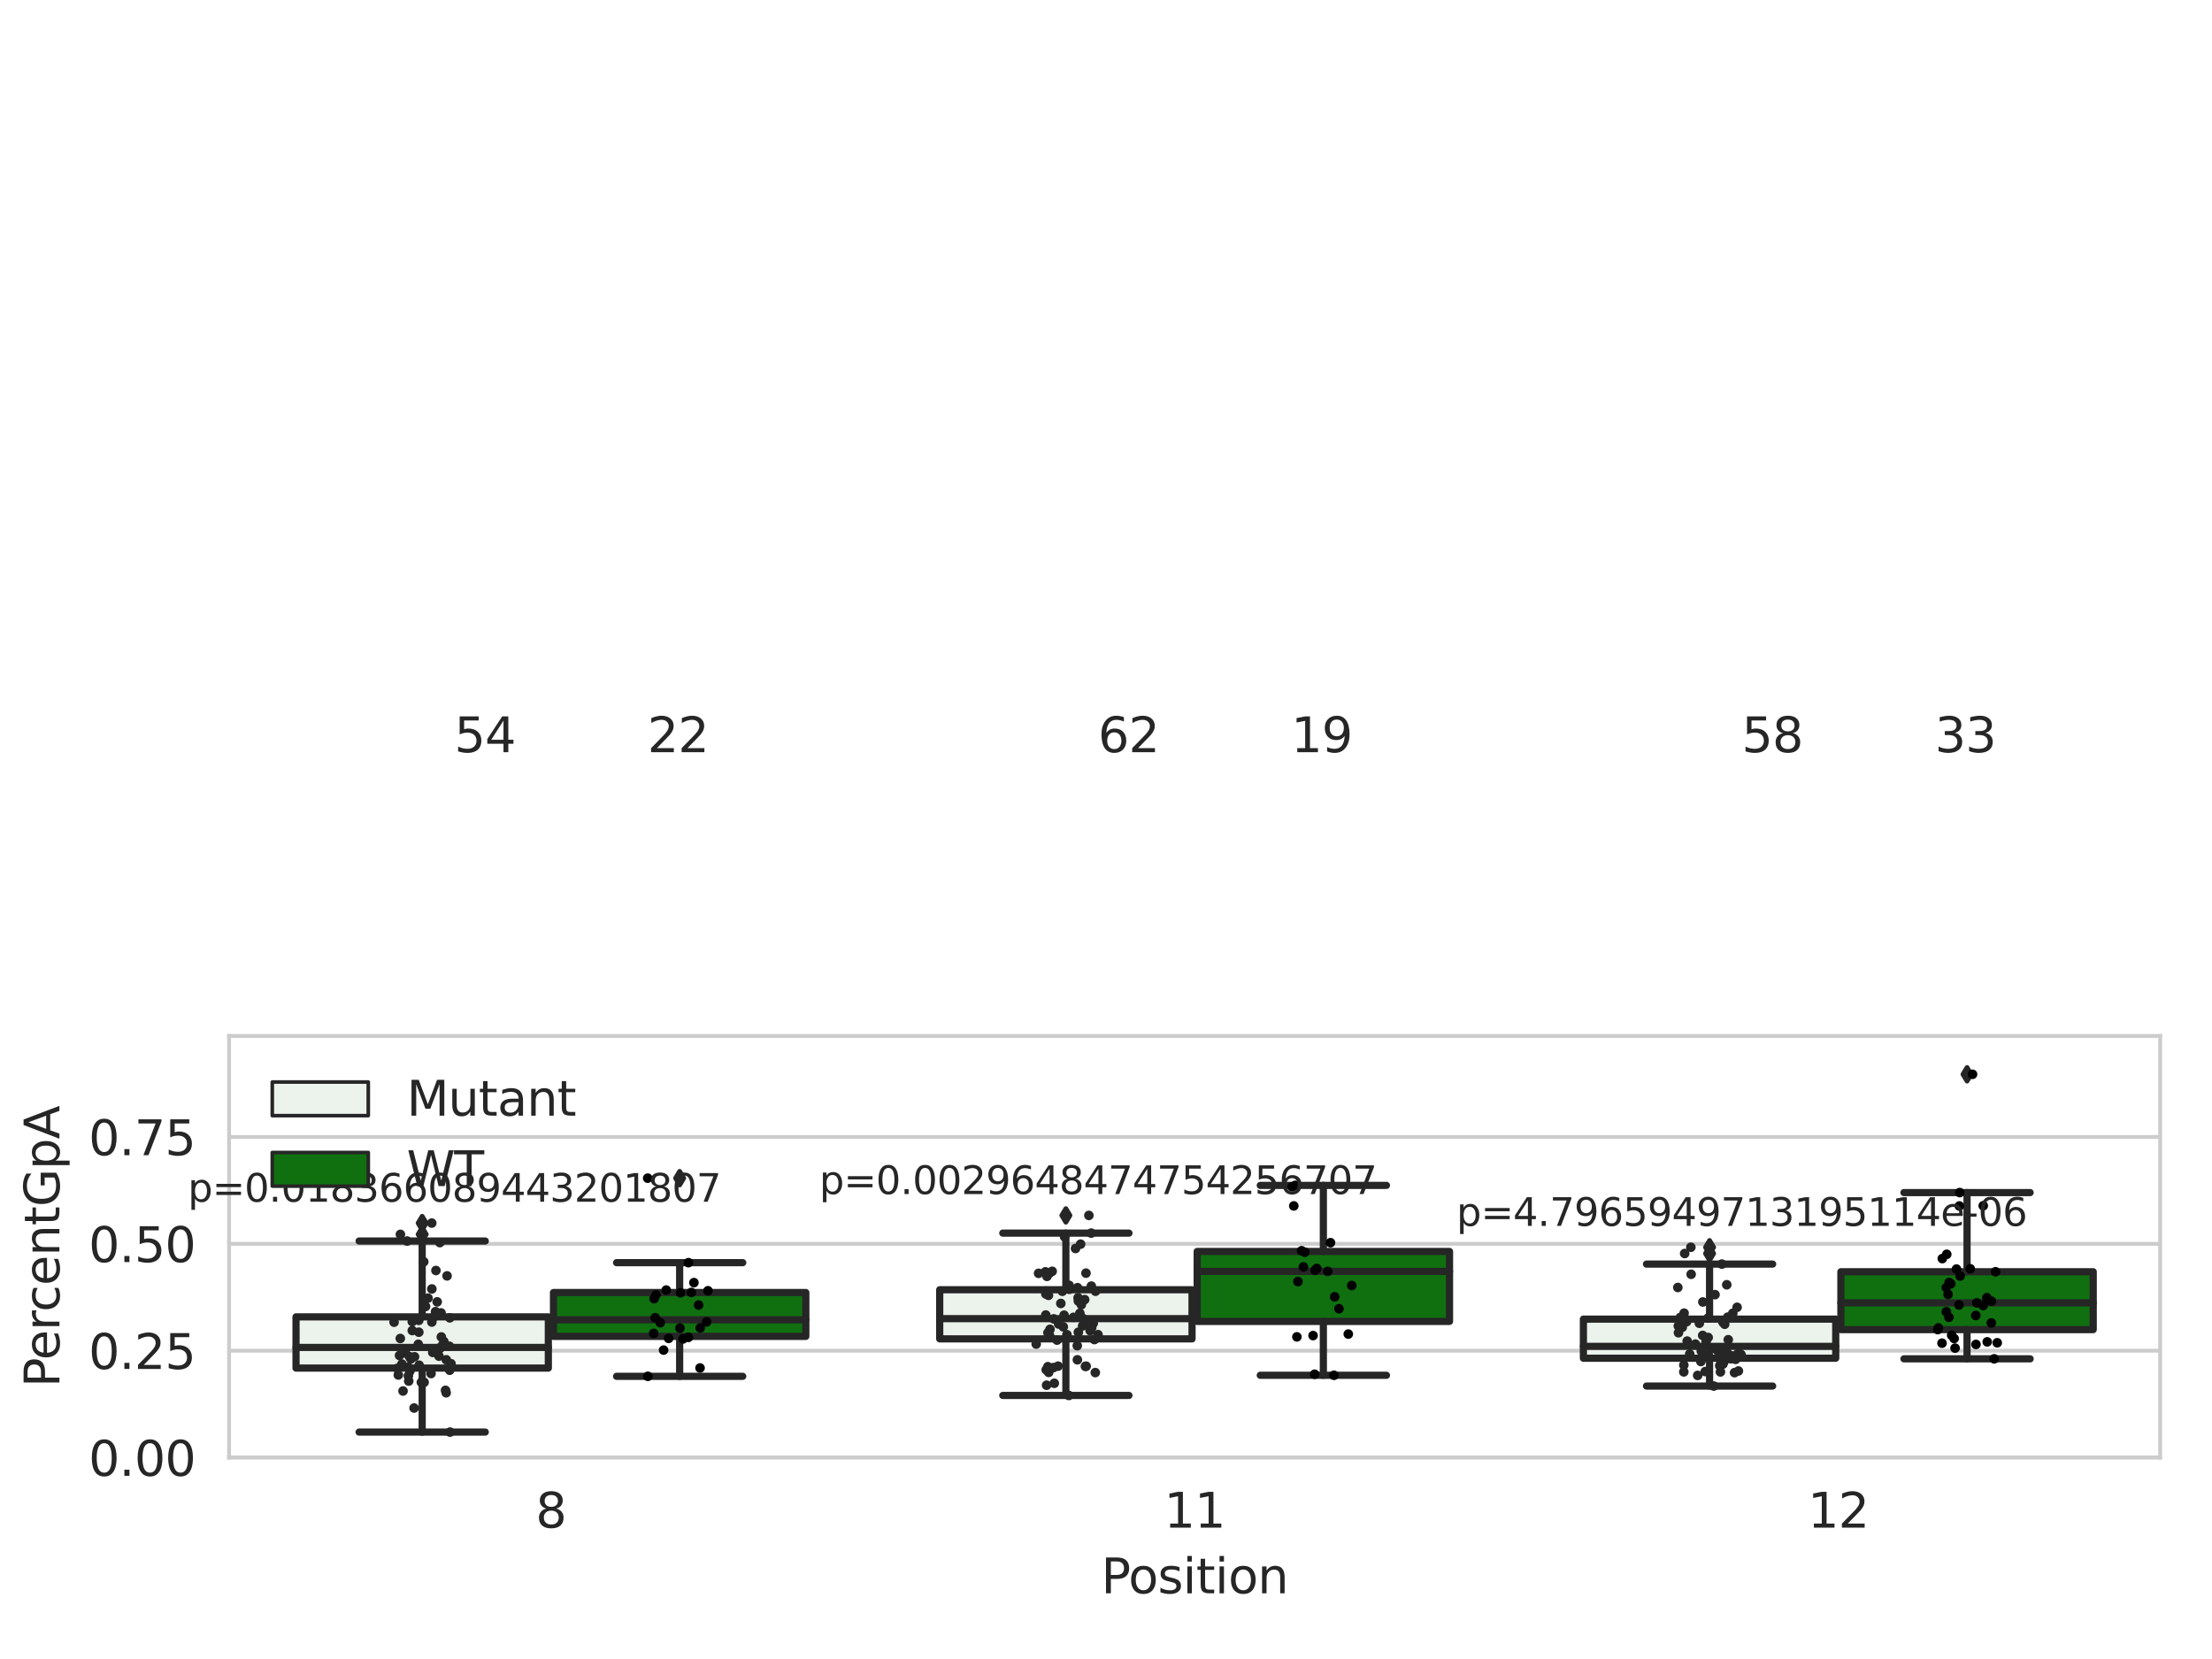 <?xml version="1.0" encoding="utf-8" standalone="no"?>
<!DOCTYPE svg PUBLIC "-//W3C//DTD SVG 1.1//EN"
  "http://www.w3.org/Graphics/SVG/1.1/DTD/svg11.dtd">
<svg xmlns:xlink="http://www.w3.org/1999/xlink" width="460.8pt" height="345.6pt" viewBox="0 0 460.8 345.6" xmlns="http://www.w3.org/2000/svg" version="1.1">
 <defs>
  <style type="text/css">*{stroke-linejoin: round; stroke-linecap: butt}</style>
 </defs>
 <g id="figure_1">
  <g id="patch_1">
   <path d="M 0 345.6 
L 460.8 345.6 
L 460.8 0 
L 0 0 
z
" style="fill: #ffffff"/>
  </g>
  <g id="axes_1">
   <g id="patch_2">
    <path d="M 47.72 303.64 
L 450 303.64 
L 450 215.812 
L 47.72 215.812 
z
" style="fill: #ffffff"/>
   </g>
   <g id="matplotlib.axis_1">
    <g id="xtick_1">
     <g id="text_1">
      <!-- 8 -->
      <g style="fill: #262626" transform="translate(111.585 318.238) scale(0.1 -0.1)">
       <defs>
        <path id="DejaVuSans-38" d="M 2034 2216 
Q 1584 2216 1326 1975 
Q 1069 1734 1069 1313 
Q 1069 891 1326 650 
Q 1584 409 2034 409 
Q 2484 409 2743 651 
Q 3003 894 3003 1313 
Q 3003 1734 2745 1975 
Q 2488 2216 2034 2216 
z
M 1403 2484 
Q 997 2584 770 2862 
Q 544 3141 544 3541 
Q 544 4100 942 4425 
Q 1341 4750 2034 4750 
Q 2731 4750 3128 4425 
Q 3525 4100 3525 3541 
Q 3525 3141 3298 2862 
Q 3072 2584 2669 2484 
Q 3125 2378 3379 2068 
Q 3634 1759 3634 1313 
Q 3634 634 3220 271 
Q 2806 -91 2034 -91 
Q 1263 -91 848 271 
Q 434 634 434 1313 
Q 434 1759 690 2068 
Q 947 2378 1403 2484 
z
M 1172 3481 
Q 1172 3119 1398 2916 
Q 1625 2713 2034 2713 
Q 2441 2713 2670 2916 
Q 2900 3119 2900 3481 
Q 2900 3844 2670 4047 
Q 2441 4250 2034 4250 
Q 1625 4250 1398 4047 
Q 1172 3844 1172 3481 
z
" transform="scale(0.016)"/>
       </defs>
       <use xlink:href="#DejaVuSans-38"/>
      </g>
     </g>
    </g>
    <g id="xtick_2">
     <g id="text_2">
      <!-- 11 -->
      <g style="fill: #262626" transform="translate(242.498 318.238) scale(0.1 -0.1)">
       <defs>
        <path id="DejaVuSans-31" d="M 794 531 
L 1825 531 
L 1825 4091 
L 703 3866 
L 703 4441 
L 1819 4666 
L 2450 4666 
L 2450 531 
L 3481 531 
L 3481 0 
L 794 0 
L 794 531 
z
" transform="scale(0.016)"/>
       </defs>
       <use xlink:href="#DejaVuSans-31"/>
       <use xlink:href="#DejaVuSans-31" x="63.623"/>
      </g>
     </g>
    </g>
    <g id="xtick_3">
     <g id="text_3">
      <!-- 12 -->
      <g style="fill: #262626" transform="translate(376.591 318.238) scale(0.1 -0.1)">
       <defs>
        <path id="DejaVuSans-32" d="M 1228 531 
L 3431 531 
L 3431 0 
L 469 0 
L 469 531 
Q 828 903 1448 1529 
Q 2069 2156 2228 2338 
Q 2531 2678 2651 2914 
Q 2772 3150 2772 3378 
Q 2772 3750 2511 3984 
Q 2250 4219 1831 4219 
Q 1534 4219 1204 4116 
Q 875 4013 500 3803 
L 500 4441 
Q 881 4594 1212 4672 
Q 1544 4750 1819 4750 
Q 2544 4750 2975 4387 
Q 3406 4025 3406 3419 
Q 3406 3131 3298 2873 
Q 3191 2616 2906 2266 
Q 2828 2175 2409 1742 
Q 1991 1309 1228 531 
z
" transform="scale(0.016)"/>
       </defs>
       <use xlink:href="#DejaVuSans-31"/>
       <use xlink:href="#DejaVuSans-32" x="63.623"/>
      </g>
     </g>
    </g>
    <g id="text_4">
     <!-- Position -->
     <g style="fill: #262626" transform="translate(229.396 331.917) scale(0.1 -0.1)">
      <defs>
       <path id="DejaVuSans-50" d="M 1259 4147 
L 1259 2394 
L 2053 2394 
Q 2494 2394 2734 2622 
Q 2975 2850 2975 3272 
Q 2975 3691 2734 3919 
Q 2494 4147 2053 4147 
L 1259 4147 
z
M 628 4666 
L 2053 4666 
Q 2838 4666 3239 4311 
Q 3641 3956 3641 3272 
Q 3641 2581 3239 2228 
Q 2838 1875 2053 1875 
L 1259 1875 
L 1259 0 
L 628 0 
L 628 4666 
z
" transform="scale(0.016)"/>
       <path id="DejaVuSans-6f" d="M 1959 3097 
Q 1497 3097 1228 2736 
Q 959 2375 959 1747 
Q 959 1119 1226 758 
Q 1494 397 1959 397 
Q 2419 397 2687 759 
Q 2956 1122 2956 1747 
Q 2956 2369 2687 2733 
Q 2419 3097 1959 3097 
z
M 1959 3584 
Q 2709 3584 3137 3096 
Q 3566 2609 3566 1747 
Q 3566 888 3137 398 
Q 2709 -91 1959 -91 
Q 1206 -91 779 398 
Q 353 888 353 1747 
Q 353 2609 779 3096 
Q 1206 3584 1959 3584 
z
" transform="scale(0.016)"/>
       <path id="DejaVuSans-73" d="M 2834 3397 
L 2834 2853 
Q 2591 2978 2328 3040 
Q 2066 3103 1784 3103 
Q 1356 3103 1142 2972 
Q 928 2841 928 2578 
Q 928 2378 1081 2264 
Q 1234 2150 1697 2047 
L 1894 2003 
Q 2506 1872 2764 1633 
Q 3022 1394 3022 966 
Q 3022 478 2636 193 
Q 2250 -91 1575 -91 
Q 1294 -91 989 -36 
Q 684 19 347 128 
L 347 722 
Q 666 556 975 473 
Q 1284 391 1588 391 
Q 1994 391 2212 530 
Q 2431 669 2431 922 
Q 2431 1156 2273 1281 
Q 2116 1406 1581 1522 
L 1381 1569 
Q 847 1681 609 1914 
Q 372 2147 372 2553 
Q 372 3047 722 3315 
Q 1072 3584 1716 3584 
Q 2034 3584 2315 3537 
Q 2597 3491 2834 3397 
z
" transform="scale(0.016)"/>
       <path id="DejaVuSans-69" d="M 603 3500 
L 1178 3500 
L 1178 0 
L 603 0 
L 603 3500 
z
M 603 4863 
L 1178 4863 
L 1178 4134 
L 603 4134 
L 603 4863 
z
" transform="scale(0.016)"/>
       <path id="DejaVuSans-74" d="M 1172 4494 
L 1172 3500 
L 2356 3500 
L 2356 3053 
L 1172 3053 
L 1172 1153 
Q 1172 725 1289 603 
Q 1406 481 1766 481 
L 2356 481 
L 2356 0 
L 1766 0 
Q 1100 0 847 248 
Q 594 497 594 1153 
L 594 3053 
L 172 3053 
L 172 3500 
L 594 3500 
L 594 4494 
L 1172 4494 
z
" transform="scale(0.016)"/>
       <path id="DejaVuSans-6e" d="M 3513 2113 
L 3513 0 
L 2938 0 
L 2938 2094 
Q 2938 2591 2744 2837 
Q 2550 3084 2163 3084 
Q 1697 3084 1428 2787 
Q 1159 2491 1159 1978 
L 1159 0 
L 581 0 
L 581 3500 
L 1159 3500 
L 1159 2956 
Q 1366 3272 1645 3428 
Q 1925 3584 2291 3584 
Q 2894 3584 3203 3211 
Q 3513 2838 3513 2113 
z
" transform="scale(0.016)"/>
      </defs>
      <use xlink:href="#DejaVuSans-50"/>
      <use xlink:href="#DejaVuSans-6f" x="56.678"/>
      <use xlink:href="#DejaVuSans-73" x="117.859"/>
      <use xlink:href="#DejaVuSans-69" x="169.959"/>
      <use xlink:href="#DejaVuSans-74" x="197.742"/>
      <use xlink:href="#DejaVuSans-69" x="236.951"/>
      <use xlink:href="#DejaVuSans-6f" x="264.734"/>
      <use xlink:href="#DejaVuSans-6e" x="325.916"/>
     </g>
    </g>
   </g>
   <g id="matplotlib.axis_2">
    <g id="ytick_1">
     <g id="line2d_1">
      <path d="M 47.72 303.64 
L 450 303.64 
" clip-path="url(#peb199b7690)" style="fill: none; stroke: #cccccc; stroke-width: 0.8; stroke-linecap: round"/>
     </g>
     <g id="text_5">
      <!-- 0.00 -->
      <g style="fill: #262626" transform="translate(18.454 307.439) scale(0.1 -0.1)">
       <defs>
        <path id="DejaVuSans-30" d="M 2034 4250 
Q 1547 4250 1301 3770 
Q 1056 3291 1056 2328 
Q 1056 1369 1301 889 
Q 1547 409 2034 409 
Q 2525 409 2770 889 
Q 3016 1369 3016 2328 
Q 3016 3291 2770 3770 
Q 2525 4250 2034 4250 
z
M 2034 4750 
Q 2819 4750 3233 4129 
Q 3647 3509 3647 2328 
Q 3647 1150 3233 529 
Q 2819 -91 2034 -91 
Q 1250 -91 836 529 
Q 422 1150 422 2328 
Q 422 3509 836 4129 
Q 1250 4750 2034 4750 
z
" transform="scale(0.016)"/>
        <path id="DejaVuSans-2e" d="M 684 794 
L 1344 794 
L 1344 0 
L 684 0 
L 684 794 
z
" transform="scale(0.016)"/>
       </defs>
       <use xlink:href="#DejaVuSans-30"/>
       <use xlink:href="#DejaVuSans-2e" x="63.623"/>
       <use xlink:href="#DejaVuSans-30" x="95.41"/>
       <use xlink:href="#DejaVuSans-30" x="159.033"/>
      </g>
     </g>
    </g>
    <g id="ytick_2">
     <g id="line2d_2">
      <path d="M 47.72 281.376 
L 450 281.376 
" clip-path="url(#peb199b7690)" style="fill: none; stroke: #cccccc; stroke-width: 0.8; stroke-linecap: round"/>
     </g>
     <g id="text_6">
      <!-- 0.25 -->
      <g style="fill: #262626" transform="translate(18.454 285.176) scale(0.1 -0.1)">
       <defs>
        <path id="DejaVuSans-35" d="M 691 4666 
L 3169 4666 
L 3169 4134 
L 1269 4134 
L 1269 2991 
Q 1406 3038 1543 3061 
Q 1681 3084 1819 3084 
Q 2600 3084 3056 2656 
Q 3513 2228 3513 1497 
Q 3513 744 3044 326 
Q 2575 -91 1722 -91 
Q 1428 -91 1123 -41 
Q 819 9 494 109 
L 494 744 
Q 775 591 1075 516 
Q 1375 441 1709 441 
Q 2250 441 2565 725 
Q 2881 1009 2881 1497 
Q 2881 1984 2565 2268 
Q 2250 2553 1709 2553 
Q 1456 2553 1204 2497 
Q 953 2441 691 2322 
L 691 4666 
z
" transform="scale(0.016)"/>
       </defs>
       <use xlink:href="#DejaVuSans-30"/>
       <use xlink:href="#DejaVuSans-2e" x="63.623"/>
       <use xlink:href="#DejaVuSans-32" x="95.41"/>
       <use xlink:href="#DejaVuSans-35" x="159.033"/>
      </g>
     </g>
    </g>
    <g id="ytick_3">
     <g id="line2d_3">
      <path d="M 47.72 259.113 
L 450 259.113 
" clip-path="url(#peb199b7690)" style="fill: none; stroke: #cccccc; stroke-width: 0.8; stroke-linecap: round"/>
     </g>
     <g id="text_7">
      <!-- 0.50 -->
      <g style="fill: #262626" transform="translate(18.454 262.912) scale(0.1 -0.1)">
       <use xlink:href="#DejaVuSans-30"/>
       <use xlink:href="#DejaVuSans-2e" x="63.623"/>
       <use xlink:href="#DejaVuSans-35" x="95.41"/>
       <use xlink:href="#DejaVuSans-30" x="159.033"/>
      </g>
     </g>
    </g>
    <g id="ytick_4">
     <g id="line2d_4">
      <path d="M 47.72 236.849 
L 450 236.849 
" clip-path="url(#peb199b7690)" style="fill: none; stroke: #cccccc; stroke-width: 0.8; stroke-linecap: round"/>
     </g>
     <g id="text_8">
      <!-- 0.75 -->
      <g style="fill: #262626" transform="translate(18.454 240.648) scale(0.1 -0.1)">
       <defs>
        <path id="DejaVuSans-37" d="M 525 4666 
L 3525 4666 
L 3525 4397 
L 1831 0 
L 1172 0 
L 2766 4134 
L 525 4134 
L 525 4666 
z
" transform="scale(0.016)"/>
       </defs>
       <use xlink:href="#DejaVuSans-30"/>
       <use xlink:href="#DejaVuSans-2e" x="63.623"/>
       <use xlink:href="#DejaVuSans-37" x="95.41"/>
       <use xlink:href="#DejaVuSans-35" x="159.033"/>
      </g>
     </g>
    </g>
    <g id="text_9">
     <!-- PercentGpA -->
     <g style="fill: #262626" transform="translate(12.375 289.002) rotate(-90) scale(0.1 -0.1)">
      <defs>
       <path id="DejaVuSans-65" d="M 3597 1894 
L 3597 1613 
L 953 1613 
Q 991 1019 1311 708 
Q 1631 397 2203 397 
Q 2534 397 2845 478 
Q 3156 559 3463 722 
L 3463 178 
Q 3153 47 2828 -22 
Q 2503 -91 2169 -91 
Q 1331 -91 842 396 
Q 353 884 353 1716 
Q 353 2575 817 3079 
Q 1281 3584 2069 3584 
Q 2775 3584 3186 3129 
Q 3597 2675 3597 1894 
z
M 3022 2063 
Q 3016 2534 2758 2815 
Q 2500 3097 2075 3097 
Q 1594 3097 1305 2825 
Q 1016 2553 972 2059 
L 3022 2063 
z
" transform="scale(0.016)"/>
       <path id="DejaVuSans-72" d="M 2631 2963 
Q 2534 3019 2420 3045 
Q 2306 3072 2169 3072 
Q 1681 3072 1420 2755 
Q 1159 2438 1159 1844 
L 1159 0 
L 581 0 
L 581 3500 
L 1159 3500 
L 1159 2956 
Q 1341 3275 1631 3429 
Q 1922 3584 2338 3584 
Q 2397 3584 2469 3576 
Q 2541 3569 2628 3553 
L 2631 2963 
z
" transform="scale(0.016)"/>
       <path id="DejaVuSans-63" d="M 3122 3366 
L 3122 2828 
Q 2878 2963 2633 3030 
Q 2388 3097 2138 3097 
Q 1578 3097 1268 2742 
Q 959 2388 959 1747 
Q 959 1106 1268 751 
Q 1578 397 2138 397 
Q 2388 397 2633 464 
Q 2878 531 3122 666 
L 3122 134 
Q 2881 22 2623 -34 
Q 2366 -91 2075 -91 
Q 1284 -91 818 406 
Q 353 903 353 1747 
Q 353 2603 823 3093 
Q 1294 3584 2113 3584 
Q 2378 3584 2631 3529 
Q 2884 3475 3122 3366 
z
" transform="scale(0.016)"/>
       <path id="DejaVuSans-47" d="M 3809 666 
L 3809 1919 
L 2778 1919 
L 2778 2438 
L 4434 2438 
L 4434 434 
Q 4069 175 3628 42 
Q 3188 -91 2688 -91 
Q 1594 -91 976 548 
Q 359 1188 359 2328 
Q 359 3472 976 4111 
Q 1594 4750 2688 4750 
Q 3144 4750 3555 4637 
Q 3966 4525 4313 4306 
L 4313 3634 
Q 3963 3931 3569 4081 
Q 3175 4231 2741 4231 
Q 1884 4231 1454 3753 
Q 1025 3275 1025 2328 
Q 1025 1384 1454 906 
Q 1884 428 2741 428 
Q 3075 428 3337 486 
Q 3600 544 3809 666 
z
" transform="scale(0.016)"/>
       <path id="DejaVuSans-70" d="M 1159 525 
L 1159 -1331 
L 581 -1331 
L 581 3500 
L 1159 3500 
L 1159 2969 
Q 1341 3281 1617 3432 
Q 1894 3584 2278 3584 
Q 2916 3584 3314 3078 
Q 3713 2572 3713 1747 
Q 3713 922 3314 415 
Q 2916 -91 2278 -91 
Q 1894 -91 1617 61 
Q 1341 213 1159 525 
z
M 3116 1747 
Q 3116 2381 2855 2742 
Q 2594 3103 2138 3103 
Q 1681 3103 1420 2742 
Q 1159 2381 1159 1747 
Q 1159 1113 1420 752 
Q 1681 391 2138 391 
Q 2594 391 2855 752 
Q 3116 1113 3116 1747 
z
" transform="scale(0.016)"/>
       <path id="DejaVuSans-41" d="M 2188 4044 
L 1331 1722 
L 3047 1722 
L 2188 4044 
z
M 1831 4666 
L 2547 4666 
L 4325 0 
L 3669 0 
L 3244 1197 
L 1141 1197 
L 716 0 
L 50 0 
L 1831 4666 
z
" transform="scale(0.016)"/>
      </defs>
      <use xlink:href="#DejaVuSans-50"/>
      <use xlink:href="#DejaVuSans-65" x="56.678"/>
      <use xlink:href="#DejaVuSans-72" x="118.201"/>
      <use xlink:href="#DejaVuSans-63" x="157.064"/>
      <use xlink:href="#DejaVuSans-65" x="212.045"/>
      <use xlink:href="#DejaVuSans-6e" x="273.568"/>
      <use xlink:href="#DejaVuSans-74" x="336.947"/>
      <use xlink:href="#DejaVuSans-47" x="376.156"/>
      <use xlink:href="#DejaVuSans-70" x="453.646"/>
      <use xlink:href="#DejaVuSans-41" x="517.123"/>
     </g>
    </g>
   </g>
   <g id="patch_3">
    <path d="M 61.666 284.994 
L 114.23 284.994 
L 114.23 274.33 
L 61.666 274.33 
L 61.666 284.994 
z
" clip-path="url(#peb199b7690)" style="fill: #ecf2ec; stroke: #262626; stroke-width: 1.5; stroke-linejoin: miter"/>
   </g>
   <g id="patch_4">
    <path d="M 115.303 278.39 
L 167.868 278.39 
L 167.868 269.253 
L 115.303 269.253 
L 115.303 278.39 
z
" clip-path="url(#peb199b7690)" style="fill: #107010; stroke: #262626; stroke-width: 1.5; stroke-linejoin: miter"/>
   </g>
   <g id="patch_5">
    <path d="M 195.759 278.914 
L 248.324 278.914 
L 248.324 268.679 
L 195.759 268.679 
L 195.759 278.914 
z
" clip-path="url(#peb199b7690)" style="fill: #ecf2ec; stroke: #262626; stroke-width: 1.5; stroke-linejoin: miter"/>
   </g>
   <g id="patch_6">
    <path d="M 249.396 275.272 
L 301.961 275.272 
L 301.961 260.702 
L 249.396 260.702 
L 249.396 275.272 
z
" clip-path="url(#peb199b7690)" style="fill: #107010; stroke: #262626; stroke-width: 1.5; stroke-linejoin: miter"/>
   </g>
   <g id="patch_7">
    <path d="M 329.852 282.943 
L 382.417 282.943 
L 382.417 274.793 
L 329.852 274.793 
L 329.852 282.943 
z
" clip-path="url(#peb199b7690)" style="fill: #ecf2ec; stroke: #262626; stroke-width: 1.5; stroke-linejoin: miter"/>
   </g>
   <g id="patch_8">
    <path d="M 383.49 276.982 
L 436.054 276.982 
L 436.054 264.93 
L 383.49 264.93 
L 383.49 276.982 
z
" clip-path="url(#peb199b7690)" style="fill: #107010; stroke: #262626; stroke-width: 1.5; stroke-linejoin: miter"/>
   </g>
   <g id="patch_9">
    <path d="M 114.767 303.64 
L 114.767 303.64 
L 114.767 303.64 
L 114.767 303.64 
z
" clip-path="url(#peb199b7690)" style="fill: #ecf2ec; stroke: #262626; stroke-width: 0.75; stroke-linejoin: miter"/>
   </g>
   <g id="patch_10">
    <path d="M 114.767 303.64 
L 114.767 303.64 
L 114.767 303.64 
L 114.767 303.64 
z
" clip-path="url(#peb199b7690)" style="fill: #107010; stroke: #262626; stroke-width: 0.75; stroke-linejoin: miter"/>
   </g>
   <g id="PathCollection_1"/>
   <g id="PathCollection_2"/>
   <g id="line2d_5">
    <path d="M 87.948 284.994 
L 87.948 298.332 
" clip-path="url(#peb199b7690)" style="fill: none; stroke: #262626; stroke-width: 1.5; stroke-linecap: round"/>
   </g>
   <g id="line2d_6">
    <path d="M 87.948 274.33 
L 87.948 258.53 
" clip-path="url(#peb199b7690)" style="fill: none; stroke: #262626; stroke-width: 1.5; stroke-linecap: round"/>
   </g>
   <g id="line2d_7">
    <path d="M 74.807 298.332 
L 101.089 298.332 
" clip-path="url(#peb199b7690)" style="fill: none; stroke: #262626; stroke-width: 1.5; stroke-linecap: round"/>
   </g>
   <g id="line2d_8">
    <path d="M 74.807 258.53 
L 101.089 258.53 
" clip-path="url(#peb199b7690)" style="fill: none; stroke: #262626; stroke-width: 1.5; stroke-linecap: round"/>
   </g>
   <g id="line2d_9">
    <defs>
     <path id="m45b917ab05" d="M -0 1.414 
L 0.849 0 
L 0 -1.414 
L -0.849 -0 
z
" style="stroke: #262626; stroke-linejoin: miter"/>
    </defs>
    <g clip-path="url(#peb199b7690)">
     <use xlink:href="#m45b917ab05" x="87.948" y="257.143" style="fill: #262626; stroke: #262626; stroke-linejoin: miter"/>
     <use xlink:href="#m45b917ab05" x="87.948" y="254.791" style="fill: #262626; stroke: #262626; stroke-linejoin: miter"/>
    </g>
   </g>
   <g id="line2d_10">
    <path d="M 141.585 278.39 
L 141.585 286.712 
" clip-path="url(#peb199b7690)" style="fill: none; stroke: #262626; stroke-width: 1.5; stroke-linecap: round"/>
   </g>
   <g id="line2d_11">
    <path d="M 141.585 269.253 
L 141.585 263.035 
" clip-path="url(#peb199b7690)" style="fill: none; stroke: #262626; stroke-width: 1.5; stroke-linecap: round"/>
   </g>
   <g id="line2d_12">
    <path d="M 128.444 286.712 
L 154.726 286.712 
" clip-path="url(#peb199b7690)" style="fill: none; stroke: #262626; stroke-width: 1.5; stroke-linecap: round"/>
   </g>
   <g id="line2d_13">
    <path d="M 128.444 263.035 
L 154.726 263.035 
" clip-path="url(#peb199b7690)" style="fill: none; stroke: #262626; stroke-width: 1.5; stroke-linecap: round"/>
   </g>
   <g id="line2d_14">
    <g clip-path="url(#peb199b7690)">
     <use xlink:href="#m45b917ab05" x="141.585" y="245.432" style="fill: #262626; stroke: #262626; stroke-linejoin: miter"/>
    </g>
   </g>
   <g id="line2d_15">
    <path d="M 222.041 278.914 
L 222.041 290.694 
" clip-path="url(#peb199b7690)" style="fill: none; stroke: #262626; stroke-width: 1.5; stroke-linecap: round"/>
   </g>
   <g id="line2d_16">
    <path d="M 222.041 268.679 
L 222.041 256.881 
" clip-path="url(#peb199b7690)" style="fill: none; stroke: #262626; stroke-width: 1.5; stroke-linecap: round"/>
   </g>
   <g id="line2d_17">
    <path d="M 208.9 290.694 
L 235.182 290.694 
" clip-path="url(#peb199b7690)" style="fill: none; stroke: #262626; stroke-width: 1.5; stroke-linecap: round"/>
   </g>
   <g id="line2d_18">
    <path d="M 208.9 256.881 
L 235.182 256.881 
" clip-path="url(#peb199b7690)" style="fill: none; stroke: #262626; stroke-width: 1.5; stroke-linecap: round"/>
   </g>
   <g id="line2d_19">
    <g clip-path="url(#peb199b7690)">
     <use xlink:href="#m45b917ab05" x="222.041" y="253.192" style="fill: #262626; stroke: #262626; stroke-linejoin: miter"/>
    </g>
   </g>
   <g id="line2d_20">
    <path d="M 275.679 275.272 
L 275.679 286.496 
" clip-path="url(#peb199b7690)" style="fill: none; stroke: #262626; stroke-width: 1.5; stroke-linecap: round"/>
   </g>
   <g id="line2d_21">
    <path d="M 275.679 260.702 
L 275.679 246.935 
" clip-path="url(#peb199b7690)" style="fill: none; stroke: #262626; stroke-width: 1.5; stroke-linecap: round"/>
   </g>
   <g id="line2d_22">
    <path d="M 262.538 286.496 
L 288.82 286.496 
" clip-path="url(#peb199b7690)" style="fill: none; stroke: #262626; stroke-width: 1.5; stroke-linecap: round"/>
   </g>
   <g id="line2d_23">
    <path d="M 262.538 246.935 
L 288.82 246.935 
" clip-path="url(#peb199b7690)" style="fill: none; stroke: #262626; stroke-width: 1.5; stroke-linecap: round"/>
   </g>
   <g id="line2d_24"/>
   <g id="line2d_25">
    <path d="M 356.135 282.943 
L 356.135 288.738 
" clip-path="url(#peb199b7690)" style="fill: none; stroke: #262626; stroke-width: 1.5; stroke-linecap: round"/>
   </g>
   <g id="line2d_26">
    <path d="M 356.135 274.793 
L 356.135 263.335 
" clip-path="url(#peb199b7690)" style="fill: none; stroke: #262626; stroke-width: 1.5; stroke-linecap: round"/>
   </g>
   <g id="line2d_27">
    <path d="M 342.994 288.738 
L 369.276 288.738 
" clip-path="url(#peb199b7690)" style="fill: none; stroke: #262626; stroke-width: 1.5; stroke-linecap: round"/>
   </g>
   <g id="line2d_28">
    <path d="M 342.994 263.335 
L 369.276 263.335 
" clip-path="url(#peb199b7690)" style="fill: none; stroke: #262626; stroke-width: 1.5; stroke-linecap: round"/>
   </g>
   <g id="line2d_29">
    <g clip-path="url(#peb199b7690)">
     <use xlink:href="#m45b917ab05" x="356.135" y="261.132" style="fill: #262626; stroke: #262626; stroke-linejoin: miter"/>
     <use xlink:href="#m45b917ab05" x="356.135" y="259.826" style="fill: #262626; stroke: #262626; stroke-linejoin: miter"/>
    </g>
   </g>
   <g id="line2d_30">
    <path d="M 409.772 276.982 
L 409.772 283.071 
" clip-path="url(#peb199b7690)" style="fill: none; stroke: #262626; stroke-width: 1.5; stroke-linecap: round"/>
   </g>
   <g id="line2d_31">
    <path d="M 409.772 264.93 
L 409.772 248.437 
" clip-path="url(#peb199b7690)" style="fill: none; stroke: #262626; stroke-width: 1.5; stroke-linecap: round"/>
   </g>
   <g id="line2d_32">
    <path d="M 396.631 283.071 
L 422.913 283.071 
" clip-path="url(#peb199b7690)" style="fill: none; stroke: #262626; stroke-width: 1.5; stroke-linecap: round"/>
   </g>
   <g id="line2d_33">
    <path d="M 396.631 248.437 
L 422.913 248.437 
" clip-path="url(#peb199b7690)" style="fill: none; stroke: #262626; stroke-width: 1.5; stroke-linecap: round"/>
   </g>
   <g id="line2d_34">
    <g clip-path="url(#peb199b7690)">
     <use xlink:href="#m45b917ab05" x="409.772" y="223.796" style="fill: #262626; stroke: #262626; stroke-linejoin: miter"/>
    </g>
   </g>
   <g id="line2d_35">
    <path d="M 61.666 280.696 
L 114.23 280.696 
" clip-path="url(#peb199b7690)" style="fill: none; stroke: #262626; stroke-width: 1.5; stroke-linecap: round"/>
   </g>
   <g id="line2d_36">
    <path d="M 115.303 274.939 
L 167.868 274.939 
" clip-path="url(#peb199b7690)" style="fill: none; stroke: #262626; stroke-width: 1.5; stroke-linecap: round"/>
   </g>
   <g id="line2d_37">
    <path d="M 195.759 274.695 
L 248.324 274.695 
" clip-path="url(#peb199b7690)" style="fill: none; stroke: #262626; stroke-width: 1.5; stroke-linecap: round"/>
   </g>
   <g id="line2d_38">
    <path d="M 249.396 264.855 
L 301.961 264.855 
" clip-path="url(#peb199b7690)" style="fill: none; stroke: #262626; stroke-width: 1.5; stroke-linecap: round"/>
   </g>
   <g id="line2d_39">
    <path d="M 329.852 280.472 
L 382.417 280.472 
" clip-path="url(#peb199b7690)" style="fill: none; stroke: #262626; stroke-width: 1.5; stroke-linecap: round"/>
   </g>
   <g id="line2d_40">
    <path d="M 383.49 271.407 
L 436.054 271.407 
" clip-path="url(#peb199b7690)" style="fill: none; stroke: #262626; stroke-width: 1.5; stroke-linecap: round"/>
   </g>
   <g id="patch_11">
    <path d="M 47.72 303.64 
L 47.72 215.812 
" style="fill: none; stroke: #cccccc; stroke-width: 0.8; stroke-linejoin: miter; stroke-linecap: square"/>
   </g>
   <g id="patch_12">
    <path d="M 450 303.64 
L 450 215.812 
" style="fill: none; stroke: #cccccc; stroke-width: 0.8; stroke-linejoin: miter; stroke-linecap: square"/>
   </g>
   <g id="patch_13">
    <path d="M 47.72 303.64 
L 450 303.64 
" style="fill: none; stroke: #cccccc; stroke-width: 0.8; stroke-linejoin: miter; stroke-linecap: square"/>
   </g>
   <g id="patch_14">
    <path d="M 47.72 215.812 
L 450 215.812 
" style="fill: none; stroke: #cccccc; stroke-width: 0.8; stroke-linejoin: miter; stroke-linecap: square"/>
   </g>
   <g id="PathCollection_3">
    <defs>
     <path id="C0_0_446c0d20d7" d="M 0 1 
C 0.265 1 0.52 0.895 0.707 0.707 
C 0.895 0.52 1 0.265 1 -0 
C 1 -0.265 0.895 -0.52 0.707 -0.707 
C 0.52 -0.895 0.265 -1 0 -1 
C -0.265 -1 -0.52 -0.895 -0.707 -0.707 
C -0.895 -0.52 -1 -0.265 -1 0 
C -1 0.265 -0.895 0.52 -0.707 0.707 
C -0.52 0.895 -0.265 1 0 1 
z
"/>
    </defs>
    <g clip-path="url(#peb199b7690)">
     <use xlink:href="#C0_0_446c0d20d7" x="83.389" y="278.829" style="fill: #262626"/>
    </g>
    <g clip-path="url(#peb199b7690)">
     <use xlink:href="#C0_0_446c0d20d7" x="85.07" y="286.624" style="fill: #262626"/>
    </g>
    <g clip-path="url(#peb199b7690)">
     <use xlink:href="#C0_0_446c0d20d7" x="83.41" y="257.143" style="fill: #262626"/>
    </g>
    <g clip-path="url(#peb199b7690)">
     <use xlink:href="#C0_0_446c0d20d7" x="84.806" y="258.53" style="fill: #262626"/>
    </g>
    <g clip-path="url(#peb199b7690)">
     <use xlink:href="#C0_0_446c0d20d7" x="90.485" y="274.265" style="fill: #262626"/>
    </g>
    <g clip-path="url(#peb199b7690)">
     <use xlink:href="#C0_0_446c0d20d7" x="83.227" y="282.371" style="fill: #262626"/>
    </g>
    <g clip-path="url(#peb199b7690)">
     <use xlink:href="#C0_0_446c0d20d7" x="88.277" y="262.851" style="fill: #262626"/>
    </g>
    <g clip-path="url(#peb199b7690)">
     <use xlink:href="#C0_0_446c0d20d7" x="91.973" y="280.474" style="fill: #262626"/>
    </g>
    <g clip-path="url(#peb199b7690)">
     <use xlink:href="#C0_0_446c0d20d7" x="91.45" y="282.512" style="fill: #262626"/>
    </g>
    <g clip-path="url(#peb199b7690)">
     <use xlink:href="#C0_0_446c0d20d7" x="93.75" y="298.332" style="fill: #262626"/>
    </g>
    <g clip-path="url(#peb199b7690)">
     <use xlink:href="#C0_0_446c0d20d7" x="84.439" y="281.839" style="fill: #262626"/>
    </g>
    <g clip-path="url(#peb199b7690)">
     <use xlink:href="#C0_0_446c0d20d7" x="85.889" y="275.328" style="fill: #262626"/>
    </g>
    <g clip-path="url(#peb199b7690)">
     <use xlink:href="#C0_0_446c0d20d7" x="85.581" y="283.086" style="fill: #262626"/>
    </g>
    <g clip-path="url(#peb199b7690)">
     <use xlink:href="#C0_0_446c0d20d7" x="82.978" y="286.438" style="fill: #262626"/>
    </g>
    <g clip-path="url(#peb199b7690)">
     <use xlink:href="#C0_0_446c0d20d7" x="92.943" y="290.137" style="fill: #262626"/>
    </g>
    <g clip-path="url(#peb199b7690)">
     <use xlink:href="#C0_0_446c0d20d7" x="90.733" y="273.238" style="fill: #262626"/>
    </g>
    <g clip-path="url(#peb199b7690)">
     <use xlink:href="#C0_0_446c0d20d7" x="93.694" y="274.527" style="fill: #262626"/>
    </g>
    <g clip-path="url(#peb199b7690)">
     <use xlink:href="#C0_0_446c0d20d7" x="87.246" y="275.058" style="fill: #262626"/>
    </g>
    <g clip-path="url(#peb199b7690)">
     <use xlink:href="#C0_0_446c0d20d7" x="85.886" y="277.176" style="fill: #262626"/>
    </g>
    <g clip-path="url(#peb199b7690)">
     <use xlink:href="#C0_0_446c0d20d7" x="92.809" y="289.63" style="fill: #262626"/>
    </g>
    <g clip-path="url(#peb199b7690)">
     <use xlink:href="#C0_0_446c0d20d7" x="85.144" y="287.7" style="fill: #262626"/>
    </g>
    <g clip-path="url(#peb199b7690)">
     <use xlink:href="#C0_0_446c0d20d7" x="89.166" y="270.426" style="fill: #262626"/>
    </g>
    <g clip-path="url(#peb199b7690)">
     <use xlink:href="#C0_0_446c0d20d7" x="91.644" y="280.918" style="fill: #262626"/>
    </g>
    <g clip-path="url(#peb199b7690)">
     <use xlink:href="#C0_0_446c0d20d7" x="86.356" y="282.641" style="fill: #262626"/>
    </g>
    <g clip-path="url(#peb199b7690)">
     <use xlink:href="#C0_0_446c0d20d7" x="89.96" y="275.409" style="fill: #262626"/>
    </g>
    <g clip-path="url(#peb199b7690)">
     <use xlink:href="#C0_0_446c0d20d7" x="82.759" y="285.051" style="fill: #262626"/>
    </g>
    <g clip-path="url(#peb199b7690)">
     <use xlink:href="#C0_0_446c0d20d7" x="87.777" y="287.96" style="fill: #262626"/>
    </g>
    <g clip-path="url(#peb199b7690)">
     <use xlink:href="#C0_0_446c0d20d7" x="92.972" y="283.272" style="fill: #262626"/>
    </g>
    <g clip-path="url(#peb199b7690)">
     <use xlink:href="#C0_0_446c0d20d7" x="89.793" y="286.136" style="fill: #262626"/>
    </g>
    <g clip-path="url(#peb199b7690)">
     <use xlink:href="#C0_0_446c0d20d7" x="85.395" y="285.613" style="fill: #262626"/>
    </g>
    <g clip-path="url(#peb199b7690)">
     <use xlink:href="#C0_0_446c0d20d7" x="91.876" y="273.503" style="fill: #262626"/>
    </g>
    <g clip-path="url(#peb199b7690)">
     <use xlink:href="#C0_0_446c0d20d7" x="93.684" y="285.443" style="fill: #262626"/>
    </g>
    <g clip-path="url(#peb199b7690)">
     <use xlink:href="#C0_0_446c0d20d7" x="91.075" y="271.203" style="fill: #262626"/>
    </g>
    <g clip-path="url(#peb199b7690)">
     <use xlink:href="#C0_0_446c0d20d7" x="85.31" y="282.61" style="fill: #262626"/>
    </g>
    <g clip-path="url(#peb199b7690)">
     <use xlink:href="#C0_0_446c0d20d7" x="93.13" y="265.789" style="fill: #262626"/>
    </g>
    <g clip-path="url(#peb199b7690)">
     <use xlink:href="#C0_0_446c0d20d7" x="87.315" y="284.402" style="fill: #262626"/>
    </g>
    <g clip-path="url(#peb199b7690)">
     <use xlink:href="#C0_0_446c0d20d7" x="93.622" y="280.449" style="fill: #262626"/>
    </g>
    <g clip-path="url(#peb199b7690)">
     <use xlink:href="#C0_0_446c0d20d7" x="92.453" y="279.447" style="fill: #262626"/>
    </g>
    <g clip-path="url(#peb199b7690)">
     <use xlink:href="#C0_0_446c0d20d7" x="87.248" y="277.521" style="fill: #262626"/>
    </g>
    <g clip-path="url(#peb199b7690)">
     <use xlink:href="#C0_0_446c0d20d7" x="90.815" y="264.668" style="fill: #262626"/>
    </g>
    <g clip-path="url(#peb199b7690)">
     <use xlink:href="#C0_0_446c0d20d7" x="89.964" y="268.51" style="fill: #262626"/>
    </g>
    <g clip-path="url(#peb199b7690)">
     <use xlink:href="#C0_0_446c0d20d7" x="91.629" y="258.857" style="fill: #262626"/>
    </g>
    <g clip-path="url(#peb199b7690)">
     <use xlink:href="#C0_0_446c0d20d7" x="88.354" y="287.952" style="fill: #262626"/>
    </g>
    <g clip-path="url(#peb199b7690)">
     <use xlink:href="#C0_0_446c0d20d7" x="85.053" y="284.824" style="fill: #262626"/>
    </g>
    <g clip-path="url(#peb199b7690)">
     <use xlink:href="#C0_0_446c0d20d7" x="83.962" y="289.771" style="fill: #262626"/>
    </g>
    <g clip-path="url(#peb199b7690)">
     <use xlink:href="#C0_0_446c0d20d7" x="89.944" y="254.791" style="fill: #262626"/>
    </g>
    <g clip-path="url(#peb199b7690)">
     <use xlink:href="#C0_0_446c0d20d7" x="88.652" y="272.164" style="fill: #262626"/>
    </g>
    <g clip-path="url(#peb199b7690)">
     <use xlink:href="#C0_0_446c0d20d7" x="86.264" y="293.317" style="fill: #262626"/>
    </g>
    <g clip-path="url(#peb199b7690)">
     <use xlink:href="#C0_0_446c0d20d7" x="82.096" y="275.439" style="fill: #262626"/>
    </g>
    <g clip-path="url(#peb199b7690)">
     <use xlink:href="#C0_0_446c0d20d7" x="83.724" y="284.156" style="fill: #262626"/>
    </g>
    <g clip-path="url(#peb199b7690)">
     <use xlink:href="#C0_0_446c0d20d7" x="93.957" y="284.086" style="fill: #262626"/>
    </g>
    <g clip-path="url(#peb199b7690)">
     <use xlink:href="#C0_0_446c0d20d7" x="91.936" y="278.51" style="fill: #262626"/>
    </g>
    <g clip-path="url(#peb199b7690)">
     <use xlink:href="#C0_0_446c0d20d7" x="87.139" y="280.038" style="fill: #262626"/>
    </g>
    <g clip-path="url(#peb199b7690)">
     <use xlink:href="#C0_0_446c0d20d7" x="90.151" y="281.733" style="fill: #262626"/>
    </g>
   </g>
   <g id="PathCollection_4">
    <defs>
     <path id="C1_0_63104a6071" d="M 0 1 
C 0.265 1 0.52 0.895 0.707 0.707 
C 0.895 0.52 1 0.265 1 -0 
C 1 -0.265 0.895 -0.52 0.707 -0.707 
C 0.52 -0.895 0.265 -1 0 -1 
C -0.265 -1 -0.52 -0.895 -0.707 -0.707 
C -0.895 -0.52 -1 -0.265 -1 0 
C -1 0.265 -0.895 0.52 -0.707 0.707 
C -0.52 0.895 -0.265 1 0 1 
z
"/>
    </defs>
    <g clip-path="url(#peb199b7690)">
     <use xlink:href="#C1_0_63104a6071" x="147.486" y="268.883"/>
    </g>
    <g clip-path="url(#peb199b7690)">
     <use xlink:href="#C1_0_63104a6071" x="136.649" y="269.772"/>
    </g>
    <g clip-path="url(#peb199b7690)">
     <use xlink:href="#C1_0_63104a6071" x="137.551" y="275.543"/>
    </g>
    <g clip-path="url(#peb199b7690)">
     <use xlink:href="#C1_0_63104a6071" x="145.53" y="271.866"/>
    </g>
    <g clip-path="url(#peb199b7690)">
     <use xlink:href="#C1_0_63104a6071" x="143.415" y="263.035"/>
    </g>
    <g clip-path="url(#peb199b7690)">
     <use xlink:href="#C1_0_63104a6071" x="136.261" y="270.538"/>
    </g>
    <g clip-path="url(#peb199b7690)">
     <use xlink:href="#C1_0_63104a6071" x="142.29" y="278.919"/>
    </g>
    <g clip-path="url(#peb199b7690)">
     <use xlink:href="#C1_0_63104a6071" x="143.412" y="278.597"/>
    </g>
    <g clip-path="url(#peb199b7690)">
     <use xlink:href="#C1_0_63104a6071" x="138.24" y="281.249"/>
    </g>
    <g clip-path="url(#peb199b7690)">
     <use xlink:href="#C1_0_63104a6071" x="141.761" y="269.302"/>
    </g>
    <g clip-path="url(#peb199b7690)">
     <use xlink:href="#C1_0_63104a6071" x="145.831" y="284.975"/>
    </g>
    <g clip-path="url(#peb199b7690)">
     <use xlink:href="#C1_0_63104a6071" x="136.178" y="277.77"/>
    </g>
    <g clip-path="url(#peb199b7690)">
     <use xlink:href="#C1_0_63104a6071" x="139.289" y="278.809"/>
    </g>
    <g clip-path="url(#peb199b7690)">
     <use xlink:href="#C1_0_63104a6071" x="144.029" y="269.236"/>
    </g>
    <g clip-path="url(#peb199b7690)">
     <use xlink:href="#C1_0_63104a6071" x="134.929" y="245.432"/>
    </g>
    <g clip-path="url(#peb199b7690)">
     <use xlink:href="#C1_0_63104a6071" x="141.653" y="276.675"/>
    </g>
    <g clip-path="url(#peb199b7690)">
     <use xlink:href="#C1_0_63104a6071" x="144.56" y="267.195"/>
    </g>
    <g clip-path="url(#peb199b7690)">
     <use xlink:href="#C1_0_63104a6071" x="138.786" y="268.741"/>
    </g>
    <g clip-path="url(#peb199b7690)">
     <use xlink:href="#C1_0_63104a6071" x="136.48" y="274.507"/>
    </g>
    <g clip-path="url(#peb199b7690)">
     <use xlink:href="#C1_0_63104a6071" x="145.87" y="276.633"/>
    </g>
    <g clip-path="url(#peb199b7690)">
     <use xlink:href="#C1_0_63104a6071" x="134.963" y="286.712"/>
    </g>
    <g clip-path="url(#peb199b7690)">
     <use xlink:href="#C1_0_63104a6071" x="147.207" y="275.37"/>
    </g>
   </g>
   <g id="PathCollection_5">
    <defs>
     <path id="C2_0_7f823f72e8" d="M 0 1 
C 0.265 1 0.52 0.895 0.707 0.707 
C 0.895 0.52 1 0.265 1 -0 
C 1 -0.265 0.895 -0.52 0.707 -0.707 
C 0.52 -0.895 0.265 -1 0 -1 
C -0.265 -1 -0.52 -0.895 -0.707 -0.707 
C -0.895 -0.52 -1 -0.265 -1 0 
C -1 0.265 -0.895 0.52 -0.707 0.707 
C -0.52 0.895 -0.265 1 0 1 
z
"/>
    </defs>
    <g clip-path="url(#peb199b7690)">
     <use xlink:href="#C2_0_7f823f72e8" x="226.832" y="253.192" style="fill: #262626"/>
    </g>
    <g clip-path="url(#peb199b7690)">
     <use xlink:href="#C2_0_7f823f72e8" x="217.866" y="269.551" style="fill: #262626"/>
    </g>
    <g clip-path="url(#peb199b7690)">
     <use xlink:href="#C2_0_7f823f72e8" x="222.723" y="267.762" style="fill: #262626"/>
    </g>
    <g clip-path="url(#peb199b7690)">
     <use xlink:href="#C2_0_7f823f72e8" x="221.669" y="273.978" style="fill: #262626"/>
    </g>
    <g clip-path="url(#peb199b7690)">
     <use xlink:href="#C2_0_7f823f72e8" x="218.649" y="265.199" style="fill: #262626"/>
    </g>
    <g clip-path="url(#peb199b7690)">
     <use xlink:href="#C2_0_7f823f72e8" x="222.656" y="290.694" style="fill: #262626"/>
    </g>
    <g clip-path="url(#peb199b7690)">
     <use xlink:href="#C2_0_7f823f72e8" x="218.734" y="276.924" style="fill: #262626"/>
    </g>
    <g clip-path="url(#peb199b7690)">
     <use xlink:href="#C2_0_7f823f72e8" x="224.47" y="268.249" style="fill: #262626"/>
    </g>
    <g clip-path="url(#peb199b7690)">
     <use xlink:href="#C2_0_7f823f72e8" x="225.112" y="259.182" style="fill: #262626"/>
    </g>
    <g clip-path="url(#peb199b7690)">
     <use xlink:href="#C2_0_7f823f72e8" x="218.468" y="285.894" style="fill: #262626"/>
    </g>
    <g clip-path="url(#peb199b7690)">
     <use xlink:href="#C2_0_7f823f72e8" x="225.584" y="274.65" style="fill: #262626"/>
    </g>
    <g clip-path="url(#peb199b7690)">
     <use xlink:href="#C2_0_7f823f72e8" x="220.205" y="279.166" style="fill: #262626"/>
    </g>
    <g clip-path="url(#peb199b7690)">
     <use xlink:href="#C2_0_7f823f72e8" x="228.739" y="278.033" style="fill: #262626"/>
    </g>
    <g clip-path="url(#peb199b7690)">
     <use xlink:href="#C2_0_7f823f72e8" x="223.636" y="274.427" style="fill: #262626"/>
    </g>
    <g clip-path="url(#peb199b7690)">
     <use xlink:href="#C2_0_7f823f72e8" x="224.643" y="271.037" style="fill: #262626"/>
    </g>
    <g clip-path="url(#peb199b7690)">
     <use xlink:href="#C2_0_7f823f72e8" x="220.988" y="271.534" style="fill: #262626"/>
    </g>
    <g clip-path="url(#peb199b7690)">
     <use xlink:href="#C2_0_7f823f72e8" x="217.908" y="268.957" style="fill: #262626"/>
    </g>
    <g clip-path="url(#peb199b7690)">
     <use xlink:href="#C2_0_7f823f72e8" x="227.743" y="275.674" style="fill: #262626"/>
    </g>
    <g clip-path="url(#peb199b7690)">
     <use xlink:href="#C2_0_7f823f72e8" x="228.213" y="268.985" style="fill: #262626"/>
    </g>
    <g clip-path="url(#peb199b7690)">
     <use xlink:href="#C2_0_7f823f72e8" x="224.957" y="273.574" style="fill: #262626"/>
    </g>
    <g clip-path="url(#peb199b7690)">
     <use xlink:href="#C2_0_7f823f72e8" x="226.111" y="284.642" style="fill: #262626"/>
    </g>
    <g clip-path="url(#peb199b7690)">
     <use xlink:href="#C2_0_7f823f72e8" x="218.303" y="277.638" style="fill: #262626"/>
    </g>
    <g clip-path="url(#peb199b7690)">
     <use xlink:href="#C2_0_7f823f72e8" x="218.638" y="278.206" style="fill: #262626"/>
    </g>
    <g clip-path="url(#peb199b7690)">
     <use xlink:href="#C2_0_7f823f72e8" x="227.106" y="277.208" style="fill: #262626"/>
    </g>
    <g clip-path="url(#peb199b7690)">
     <use xlink:href="#C2_0_7f823f72e8" x="217.95" y="285.357" style="fill: #262626"/>
    </g>
    <g clip-path="url(#peb199b7690)">
     <use xlink:href="#C2_0_7f823f72e8" x="221.503" y="276.394" style="fill: #262626"/>
    </g>
    <g clip-path="url(#peb199b7690)">
     <use xlink:href="#C2_0_7f823f72e8" x="219.473" y="284.89" style="fill: #262626"/>
    </g>
    <g clip-path="url(#peb199b7690)">
     <use xlink:href="#C2_0_7f823f72e8" x="218.418" y="269.838" style="fill: #262626"/>
    </g>
    <g clip-path="url(#peb199b7690)">
     <use xlink:href="#C2_0_7f823f72e8" x="219.628" y="288.165" style="fill: #262626"/>
    </g>
    <g clip-path="url(#peb199b7690)">
     <use xlink:href="#C2_0_7f823f72e8" x="228.17" y="285.934" style="fill: #262626"/>
    </g>
    <g clip-path="url(#peb199b7690)">
     <use xlink:href="#C2_0_7f823f72e8" x="222.261" y="278.038" style="fill: #262626"/>
    </g>
    <g clip-path="url(#peb199b7690)">
     <use xlink:href="#C2_0_7f823f72e8" x="221.313" y="269.001" style="fill: #262626"/>
    </g>
    <g clip-path="url(#peb199b7690)">
     <use xlink:href="#C2_0_7f823f72e8" x="216.359" y="265.257" style="fill: #262626"/>
    </g>
    <g clip-path="url(#peb199b7690)">
     <use xlink:href="#C2_0_7f823f72e8" x="224.052" y="260.083" style="fill: #262626"/>
    </g>
    <g clip-path="url(#peb199b7690)">
     <use xlink:href="#C2_0_7f823f72e8" x="219.189" y="264.836" style="fill: #262626"/>
    </g>
    <g clip-path="url(#peb199b7690)">
     <use xlink:href="#C2_0_7f823f72e8" x="226.267" y="284.606" style="fill: #262626"/>
    </g>
    <g clip-path="url(#peb199b7690)">
     <use xlink:href="#C2_0_7f823f72e8" x="220.533" y="275.812" style="fill: #262626"/>
    </g>
    <g clip-path="url(#peb199b7690)">
     <use xlink:href="#C2_0_7f823f72e8" x="222.758" y="268.587" style="fill: #262626"/>
    </g>
    <g clip-path="url(#peb199b7690)">
     <use xlink:href="#C2_0_7f823f72e8" x="227.418" y="276.575" style="fill: #262626"/>
    </g>
    <g clip-path="url(#peb199b7690)">
     <use xlink:href="#C2_0_7f823f72e8" x="225.268" y="271.795" style="fill: #262626"/>
    </g>
    <g clip-path="url(#peb199b7690)">
     <use xlink:href="#C2_0_7f823f72e8" x="224.412" y="280.337" style="fill: #262626"/>
    </g>
    <g clip-path="url(#peb199b7690)">
     <use xlink:href="#C2_0_7f823f72e8" x="215.864" y="279.994" style="fill: #262626"/>
    </g>
    <g clip-path="url(#peb199b7690)">
     <use xlink:href="#C2_0_7f823f72e8" x="227.31" y="256.881" style="fill: #262626"/>
    </g>
    <g clip-path="url(#peb199b7690)">
     <use xlink:href="#C2_0_7f823f72e8" x="218.292" y="284.705" style="fill: #262626"/>
    </g>
    <g clip-path="url(#peb199b7690)">
     <use xlink:href="#C2_0_7f823f72e8" x="221.777" y="257.644" style="fill: #262626"/>
    </g>
    <g clip-path="url(#peb199b7690)">
     <use xlink:href="#C2_0_7f823f72e8" x="217.854" y="273.939" style="fill: #262626"/>
    </g>
    <g clip-path="url(#peb199b7690)">
     <use xlink:href="#C2_0_7f823f72e8" x="217.779" y="264.947" style="fill: #262626"/>
    </g>
    <g clip-path="url(#peb199b7690)">
     <use xlink:href="#C2_0_7f823f72e8" x="224.642" y="277.533" style="fill: #262626"/>
    </g>
    <g clip-path="url(#peb199b7690)">
     <use xlink:href="#C2_0_7f823f72e8" x="220.412" y="284.595" style="fill: #262626"/>
    </g>
    <g clip-path="url(#peb199b7690)">
     <use xlink:href="#C2_0_7f823f72e8" x="226.358" y="275.781" style="fill: #262626"/>
    </g>
    <g clip-path="url(#peb199b7690)">
     <use xlink:href="#C2_0_7f823f72e8" x="225.957" y="270.735" style="fill: #262626"/>
    </g>
    <g clip-path="url(#peb199b7690)">
     <use xlink:href="#C2_0_7f823f72e8" x="227.99" y="279.056" style="fill: #262626"/>
    </g>
    <g clip-path="url(#peb199b7690)">
     <use xlink:href="#C2_0_7f823f72e8" x="218.511" y="278.486" style="fill: #262626"/>
    </g>
    <g clip-path="url(#peb199b7690)">
     <use xlink:href="#C2_0_7f823f72e8" x="218.027" y="288.566" style="fill: #262626"/>
    </g>
    <g clip-path="url(#peb199b7690)">
     <use xlink:href="#C2_0_7f823f72e8" x="222.233" y="268.342" style="fill: #262626"/>
    </g>
    <g clip-path="url(#peb199b7690)">
     <use xlink:href="#C2_0_7f823f72e8" x="219.511" y="274.741" style="fill: #262626"/>
    </g>
    <g clip-path="url(#peb199b7690)">
     <use xlink:href="#C2_0_7f823f72e8" x="218.1" y="265.894" style="fill: #262626"/>
    </g>
    <g clip-path="url(#peb199b7690)">
     <use xlink:href="#C2_0_7f823f72e8" x="226.229" y="265.22" style="fill: #262626"/>
    </g>
    <g clip-path="url(#peb199b7690)">
     <use xlink:href="#C2_0_7f823f72e8" x="224.439" y="283.27" style="fill: #262626"/>
    </g>
    <g clip-path="url(#peb199b7690)">
     <use xlink:href="#C2_0_7f823f72e8" x="225.526" y="276.212" style="fill: #262626"/>
    </g>
    <g clip-path="url(#peb199b7690)">
     <use xlink:href="#C2_0_7f823f72e8" x="227.346" y="267.917" style="fill: #262626"/>
    </g>
    <g clip-path="url(#peb199b7690)">
     <use xlink:href="#C2_0_7f823f72e8" x="224.586" y="270.346" style="fill: #262626"/>
    </g>
   </g>
   <g id="PathCollection_6">
    <defs>
     <path id="C3_0_951ae039fb" d="M 0 1 
C 0.265 1 0.52 0.895 0.707 0.707 
C 0.895 0.52 1 0.265 1 -0 
C 1 -0.265 0.895 -0.52 0.707 -0.707 
C 0.52 -0.895 0.265 -1 0 -1 
C -0.265 -1 -0.52 -0.895 -0.707 -0.707 
C -0.895 -0.52 -1 -0.265 -1 0 
C -1 0.265 -0.895 0.52 -0.707 0.707 
C -0.52 0.895 -0.265 1 0 1 
z
"/>
    </defs>
    <g clip-path="url(#peb199b7690)">
     <use xlink:href="#C3_0_951ae039fb" x="271.517" y="263.922"/>
    </g>
    <g clip-path="url(#peb199b7690)">
     <use xlink:href="#C3_0_951ae039fb" x="269.173" y="247.242"/>
    </g>
    <g clip-path="url(#peb199b7690)">
     <use xlink:href="#C3_0_951ae039fb" x="277.884" y="286.496"/>
    </g>
    <g clip-path="url(#peb199b7690)">
     <use xlink:href="#C3_0_951ae039fb" x="269.813" y="246.935"/>
    </g>
    <g clip-path="url(#peb199b7690)">
     <use xlink:href="#C3_0_951ae039fb" x="270.168" y="278.49"/>
    </g>
    <g clip-path="url(#peb199b7690)">
     <use xlink:href="#C3_0_951ae039fb" x="273.947" y="264.621"/>
    </g>
    <g clip-path="url(#peb199b7690)">
     <use xlink:href="#C3_0_951ae039fb" x="276.582" y="264.855"/>
    </g>
    <g clip-path="url(#peb199b7690)">
     <use xlink:href="#C3_0_951ae039fb" x="277.167" y="258.876"/>
    </g>
    <g clip-path="url(#peb199b7690)">
     <use xlink:href="#C3_0_951ae039fb" x="270.387" y="266.973"/>
    </g>
    <g clip-path="url(#peb199b7690)">
     <use xlink:href="#C3_0_951ae039fb" x="281.591" y="267.793"/>
    </g>
    <g clip-path="url(#peb199b7690)">
     <use xlink:href="#C3_0_951ae039fb" x="280.874" y="277.91"/>
    </g>
    <g clip-path="url(#peb199b7690)">
     <use xlink:href="#C3_0_951ae039fb" x="274.312" y="264.244"/>
    </g>
    <g clip-path="url(#peb199b7690)">
     <use xlink:href="#C3_0_951ae039fb" x="278.037" y="270.149"/>
    </g>
    <g clip-path="url(#peb199b7690)">
     <use xlink:href="#C3_0_951ae039fb" x="271.153" y="260.552"/>
    </g>
    <g clip-path="url(#peb199b7690)">
     <use xlink:href="#C3_0_951ae039fb" x="273.538" y="278.225"/>
    </g>
    <g clip-path="url(#peb199b7690)">
     <use xlink:href="#C3_0_951ae039fb" x="273.862" y="286.282"/>
    </g>
    <g clip-path="url(#peb199b7690)">
     <use xlink:href="#C3_0_951ae039fb" x="271.811" y="260.852"/>
    </g>
    <g clip-path="url(#peb199b7690)">
     <use xlink:href="#C3_0_951ae039fb" x="269.523" y="251.214"/>
    </g>
    <g clip-path="url(#peb199b7690)">
     <use xlink:href="#C3_0_951ae039fb" x="278.934" y="272.634"/>
    </g>
   </g>
   <g id="PathCollection_7">
    <defs>
     <path id="C4_0_eb90701d05" d="M 0 1 
C 0.265 1 0.52 0.895 0.707 0.707 
C 0.895 0.52 1 0.265 1 -0 
C 1 -0.265 0.895 -0.52 0.707 -0.707 
C 0.52 -0.895 0.265 -1 0 -1 
C -0.265 -1 -0.52 -0.895 -0.707 -0.707 
C -0.895 -0.52 -1 -0.265 -1 0 
C -1 0.265 -0.895 0.52 -0.707 0.707 
C -0.52 0.895 -0.265 1 0 1 
z
"/>
    </defs>
    <g clip-path="url(#peb199b7690)">
     <use xlink:href="#C4_0_eb90701d05" x="350.449" y="276.497" style="fill: #262626"/>
    </g>
    <g clip-path="url(#peb199b7690)">
     <use xlink:href="#C4_0_eb90701d05" x="356.363" y="280.944" style="fill: #262626"/>
    </g>
    <g clip-path="url(#peb199b7690)">
     <use xlink:href="#C4_0_eb90701d05" x="355.858" y="282.204" style="fill: #262626"/>
    </g>
    <g clip-path="url(#peb199b7690)">
     <use xlink:href="#C4_0_eb90701d05" x="360.735" y="282.436" style="fill: #262626"/>
    </g>
    <g clip-path="url(#peb199b7690)">
     <use xlink:href="#C4_0_eb90701d05" x="362.142" y="285.599" style="fill: #262626"/>
    </g>
    <g clip-path="url(#peb199b7690)">
     <use xlink:href="#C4_0_eb90701d05" x="349.522" y="268.207" style="fill: #262626"/>
    </g>
    <g clip-path="url(#peb199b7690)">
     <use xlink:href="#C4_0_eb90701d05" x="354.408" y="281.456" style="fill: #262626"/>
    </g>
    <g clip-path="url(#peb199b7690)">
     <use xlink:href="#C4_0_eb90701d05" x="358.397" y="285.798" style="fill: #262626"/>
    </g>
    <g clip-path="url(#peb199b7690)">
     <use xlink:href="#C4_0_eb90701d05" x="355.411" y="279.514" style="fill: #262626"/>
    </g>
    <g clip-path="url(#peb199b7690)">
     <use xlink:href="#C4_0_eb90701d05" x="360.975" y="273.575" style="fill: #262626"/>
    </g>
    <g clip-path="url(#peb199b7690)">
     <use xlink:href="#C4_0_eb90701d05" x="350.052" y="274.437" style="fill: #262626"/>
    </g>
    <g clip-path="url(#peb199b7690)">
     <use xlink:href="#C4_0_eb90701d05" x="355.231" y="285.72" style="fill: #262626"/>
    </g>
    <g clip-path="url(#peb199b7690)">
     <use xlink:href="#C4_0_eb90701d05" x="353.189" y="279.999" style="fill: #262626"/>
    </g>
    <g clip-path="url(#peb199b7690)">
     <use xlink:href="#C4_0_eb90701d05" x="358.494" y="283.572" style="fill: #262626"/>
    </g>
    <g clip-path="url(#peb199b7690)">
     <use xlink:href="#C4_0_eb90701d05" x="354.003" y="275.66" style="fill: #262626"/>
    </g>
    <g clip-path="url(#peb199b7690)">
     <use xlink:href="#C4_0_eb90701d05" x="350.951" y="261.132" style="fill: #262626"/>
    </g>
    <g clip-path="url(#peb199b7690)">
     <use xlink:href="#C4_0_eb90701d05" x="357.272" y="269.699" style="fill: #262626"/>
    </g>
    <g clip-path="url(#peb199b7690)">
     <use xlink:href="#C4_0_eb90701d05" x="355.858" y="274.548" style="fill: #262626"/>
    </g>
    <g clip-path="url(#peb199b7690)">
     <use xlink:href="#C4_0_eb90701d05" x="359.772" y="281.774" style="fill: #262626"/>
    </g>
    <g clip-path="url(#peb199b7690)">
     <use xlink:href="#C4_0_eb90701d05" x="351.347" y="275.339" style="fill: #262626"/>
    </g>
    <g clip-path="url(#peb199b7690)">
     <use xlink:href="#C4_0_eb90701d05" x="361.97" y="282.07" style="fill: #262626"/>
    </g>
    <g clip-path="url(#peb199b7690)">
     <use xlink:href="#C4_0_eb90701d05" x="361.336" y="285.948" style="fill: #262626"/>
    </g>
    <g clip-path="url(#peb199b7690)">
     <use xlink:href="#C4_0_eb90701d05" x="350.584" y="275.608" style="fill: #262626"/>
    </g>
    <g clip-path="url(#peb199b7690)">
     <use xlink:href="#C4_0_eb90701d05" x="359.196" y="283.56" style="fill: #262626"/>
    </g>
    <g clip-path="url(#peb199b7690)">
     <use xlink:href="#C4_0_eb90701d05" x="359.715" y="267.639" style="fill: #262626"/>
    </g>
    <g clip-path="url(#peb199b7690)">
     <use xlink:href="#C4_0_eb90701d05" x="350.119" y="274.611" style="fill: #262626"/>
    </g>
    <g clip-path="url(#peb199b7690)">
     <use xlink:href="#C4_0_eb90701d05" x="349.657" y="277.641" style="fill: #262626"/>
    </g>
    <g clip-path="url(#peb199b7690)">
     <use xlink:href="#C4_0_eb90701d05" x="361.869" y="272.334" style="fill: #262626"/>
    </g>
    <g clip-path="url(#peb199b7690)">
     <use xlink:href="#C4_0_eb90701d05" x="355.038" y="282.343" style="fill: #262626"/>
    </g>
    <g clip-path="url(#peb199b7690)">
     <use xlink:href="#C4_0_eb90701d05" x="360.028" y="279.09" style="fill: #262626"/>
    </g>
    <g clip-path="url(#peb199b7690)">
     <use xlink:href="#C4_0_eb90701d05" x="355.844" y="278.625" style="fill: #262626"/>
    </g>
    <g clip-path="url(#peb199b7690)">
     <use xlink:href="#C4_0_eb90701d05" x="353.657" y="286.523" style="fill: #262626"/>
    </g>
    <g clip-path="url(#peb199b7690)">
     <use xlink:href="#C4_0_eb90701d05" x="352.297" y="265.457" style="fill: #262626"/>
    </g>
    <g clip-path="url(#peb199b7690)">
     <use xlink:href="#C4_0_eb90701d05" x="350.83" y="273.557" style="fill: #262626"/>
    </g>
    <g clip-path="url(#peb199b7690)">
     <use xlink:href="#C4_0_eb90701d05" x="349.627" y="276.228" style="fill: #262626"/>
    </g>
    <g clip-path="url(#peb199b7690)">
     <use xlink:href="#C4_0_eb90701d05" x="358.919" y="275.446" style="fill: #262626"/>
    </g>
    <g clip-path="url(#peb199b7690)">
     <use xlink:href="#C4_0_eb90701d05" x="357.739" y="281.318" style="fill: #262626"/>
    </g>
    <g clip-path="url(#peb199b7690)">
     <use xlink:href="#C4_0_eb90701d05" x="358.695" y="263.335" style="fill: #262626"/>
    </g>
    <g clip-path="url(#peb199b7690)">
     <use xlink:href="#C4_0_eb90701d05" x="359.923" y="274.385" style="fill: #262626"/>
    </g>
    <g clip-path="url(#peb199b7690)">
     <use xlink:href="#C4_0_eb90701d05" x="352.24" y="259.826" style="fill: #262626"/>
    </g>
    <g clip-path="url(#peb199b7690)">
     <use xlink:href="#C4_0_eb90701d05" x="359.288" y="275.866" style="fill: #262626"/>
    </g>
    <g clip-path="url(#peb199b7690)">
     <use xlink:href="#C4_0_eb90701d05" x="351.474" y="279.374" style="fill: #262626"/>
    </g>
    <g clip-path="url(#peb199b7690)">
     <use xlink:href="#C4_0_eb90701d05" x="360.578" y="283.05" style="fill: #262626"/>
    </g>
    <g clip-path="url(#peb199b7690)">
     <use xlink:href="#C4_0_eb90701d05" x="359.091" y="282.353" style="fill: #262626"/>
    </g>
    <g clip-path="url(#peb199b7690)">
     <use xlink:href="#C4_0_eb90701d05" x="361.558" y="283.182" style="fill: #262626"/>
    </g>
    <g clip-path="url(#peb199b7690)">
     <use xlink:href="#C4_0_eb90701d05" x="357.017" y="288.738" style="fill: #262626"/>
    </g>
    <g clip-path="url(#peb199b7690)">
     <use xlink:href="#C4_0_eb90701d05" x="360.928" y="282.619" style="fill: #262626"/>
    </g>
    <g clip-path="url(#peb199b7690)">
     <use xlink:href="#C4_0_eb90701d05" x="358.118" y="281.178" style="fill: #262626"/>
    </g>
    <g clip-path="url(#peb199b7690)">
     <use xlink:href="#C4_0_eb90701d05" x="354.737" y="271.227" style="fill: #262626"/>
    </g>
    <g clip-path="url(#peb199b7690)">
     <use xlink:href="#C4_0_eb90701d05" x="350.773" y="284.374" style="fill: #262626"/>
    </g>
    <g clip-path="url(#peb199b7690)">
     <use xlink:href="#C4_0_eb90701d05" x="351.995" y="282.081" style="fill: #262626"/>
    </g>
    <g clip-path="url(#peb199b7690)">
     <use xlink:href="#C4_0_eb90701d05" x="358.25" y="284.515" style="fill: #262626"/>
    </g>
    <g clip-path="url(#peb199b7690)">
     <use xlink:href="#C4_0_eb90701d05" x="354.7" y="278.197" style="fill: #262626"/>
    </g>
    <g clip-path="url(#peb199b7690)">
     <use xlink:href="#C4_0_eb90701d05" x="362.492" y="282.047" style="fill: #262626"/>
    </g>
    <g clip-path="url(#peb199b7690)">
     <use xlink:href="#C4_0_eb90701d05" x="358.928" y="284.165" style="fill: #262626"/>
    </g>
    <g clip-path="url(#peb199b7690)">
     <use xlink:href="#C4_0_eb90701d05" x="350.768" y="285.79" style="fill: #262626"/>
    </g>
    <g clip-path="url(#peb199b7690)">
     <use xlink:href="#C4_0_eb90701d05" x="354.324" y="283.634" style="fill: #262626"/>
    </g>
    <g clip-path="url(#peb199b7690)">
     <use xlink:href="#C4_0_eb90701d05" x="362.706" y="282.213" style="fill: #262626"/>
    </g>
   </g>
   <g id="PathCollection_8">
    <defs>
     <path id="C5_0_6a435b7210" d="M 0 1 
C 0.265 1 0.52 0.895 0.707 0.707 
C 0.895 0.52 1 0.265 1 -0 
C 1 -0.265 0.895 -0.52 0.707 -0.707 
C 0.52 -0.895 0.265 -1 0 -1 
C -0.265 -1 -0.52 -0.895 -0.707 -0.707 
C -0.895 -0.52 -1 -0.265 -1 0 
C -1 0.265 -0.895 0.52 -0.707 0.707 
C -0.52 0.895 -0.265 1 0 1 
z
"/>
    </defs>
    <g clip-path="url(#peb199b7690)">
     <use xlink:href="#C5_0_6a435b7210" x="404.557" y="279.809"/>
    </g>
    <g clip-path="url(#peb199b7690)">
     <use xlink:href="#C5_0_6a435b7210" x="405.541" y="261.292"/>
    </g>
    <g clip-path="url(#peb199b7690)">
     <use xlink:href="#C5_0_6a435b7210" x="413.907" y="270.334"/>
    </g>
    <g clip-path="url(#peb199b7690)">
     <use xlink:href="#C5_0_6a435b7210" x="411.812" y="271.407"/>
    </g>
    <g clip-path="url(#peb199b7690)">
     <use xlink:href="#C5_0_6a435b7210" x="408.334" y="265.824"/>
    </g>
    <g clip-path="url(#peb199b7690)">
     <use xlink:href="#C5_0_6a435b7210" x="403.671" y="276.982"/>
    </g>
    <g clip-path="url(#peb199b7690)">
     <use xlink:href="#C5_0_6a435b7210" x="405.446" y="268.233"/>
    </g>
    <g clip-path="url(#peb199b7690)">
     <use xlink:href="#C5_0_6a435b7210" x="406.037" y="267.173"/>
    </g>
    <g clip-path="url(#peb199b7690)">
     <use xlink:href="#C5_0_6a435b7210" x="407.572" y="264.372"/>
    </g>
    <g clip-path="url(#peb199b7690)">
     <use xlink:href="#C5_0_6a435b7210" x="414.844" y="271.064"/>
    </g>
    <g clip-path="url(#peb199b7690)">
     <use xlink:href="#C5_0_6a435b7210" x="410.441" y="264.318"/>
    </g>
    <g clip-path="url(#peb199b7690)">
     <use xlink:href="#C5_0_6a435b7210" x="405.987" y="274.408"/>
    </g>
    <g clip-path="url(#peb199b7690)">
     <use xlink:href="#C5_0_6a435b7210" x="406.569" y="278.17"/>
    </g>
    <g clip-path="url(#peb199b7690)">
     <use xlink:href="#C5_0_6a435b7210" x="416.06" y="279.725"/>
    </g>
    <g clip-path="url(#peb199b7690)">
     <use xlink:href="#C5_0_6a435b7210" x="407.081" y="278.834"/>
    </g>
    <g clip-path="url(#peb199b7690)">
     <use xlink:href="#C5_0_6a435b7210" x="404.619" y="262.188"/>
    </g>
    <g clip-path="url(#peb199b7690)">
     <use xlink:href="#C5_0_6a435b7210" x="415.423" y="283.071"/>
    </g>
    <g clip-path="url(#peb199b7690)">
     <use xlink:href="#C5_0_6a435b7210" x="411.593" y="274.042"/>
    </g>
    <g clip-path="url(#peb199b7690)">
     <use xlink:href="#C5_0_6a435b7210" x="407.277" y="280.841"/>
    </g>
    <g clip-path="url(#peb199b7690)">
     <use xlink:href="#C5_0_6a435b7210" x="405.825" y="269.643"/>
    </g>
    <g clip-path="url(#peb199b7690)">
     <use xlink:href="#C5_0_6a435b7210" x="406.389" y="267.432"/>
    </g>
    <g clip-path="url(#peb199b7690)">
     <use xlink:href="#C5_0_6a435b7210" x="408.096" y="271.846"/>
    </g>
    <g clip-path="url(#peb199b7690)">
     <use xlink:href="#C5_0_6a435b7210" x="414.831" y="275.591"/>
    </g>
    <g clip-path="url(#peb199b7690)">
     <use xlink:href="#C5_0_6a435b7210" x="413.145" y="251.186"/>
    </g>
    <g clip-path="url(#peb199b7690)">
     <use xlink:href="#C5_0_6a435b7210" x="403.797" y="276.624"/>
    </g>
    <g clip-path="url(#peb199b7690)">
     <use xlink:href="#C5_0_6a435b7210" x="413.126" y="271.964"/>
    </g>
    <g clip-path="url(#peb199b7690)">
     <use xlink:href="#C5_0_6a435b7210" x="415.709" y="264.93"/>
    </g>
    <g clip-path="url(#peb199b7690)">
     <use xlink:href="#C5_0_6a435b7210" x="411.631" y="280.068"/>
    </g>
    <g clip-path="url(#peb199b7690)">
     <use xlink:href="#C5_0_6a435b7210" x="408.167" y="251.226"/>
    </g>
    <g clip-path="url(#peb199b7690)">
     <use xlink:href="#C5_0_6a435b7210" x="408.245" y="248.437"/>
    </g>
    <g clip-path="url(#peb199b7690)">
     <use xlink:href="#C5_0_6a435b7210" x="405.455" y="273.261"/>
    </g>
    <g clip-path="url(#peb199b7690)">
     <use xlink:href="#C5_0_6a435b7210" x="413.972" y="279.533"/>
    </g>
    <g clip-path="url(#peb199b7690)">
     <use xlink:href="#C5_0_6a435b7210" x="410.914" y="223.796"/>
    </g>
   </g>
   <g id="text_10">
    <!-- 54 -->
    <g style="fill: #262626" transform="translate(94.653 156.7) scale(0.1 -0.1)">
     <defs>
      <path id="DejaVuSans-34" d="M 2419 4116 
L 825 1625 
L 2419 1625 
L 2419 4116 
z
M 2253 4666 
L 3047 4666 
L 3047 1625 
L 3713 1625 
L 3713 1100 
L 3047 1100 
L 3047 0 
L 2419 0 
L 2419 1100 
L 313 1100 
L 313 1709 
L 2253 4666 
z
" transform="scale(0.016)"/>
     </defs>
     <use xlink:href="#DejaVuSans-35"/>
     <use xlink:href="#DejaVuSans-34" x="63.623"/>
    </g>
   </g>
   <g id="text_11">
    <!-- p=0.018366089443201807 -->
    <g style="fill: #262626" transform="translate(39.135 250.338) scale(0.08 -0.08)">
     <defs>
      <path id="DejaVuSans-3d" d="M 678 2906 
L 4684 2906 
L 4684 2381 
L 678 2381 
L 678 2906 
z
M 678 1631 
L 4684 1631 
L 4684 1100 
L 678 1100 
L 678 1631 
z
" transform="scale(0.016)"/>
      <path id="DejaVuSans-33" d="M 2597 2516 
Q 3050 2419 3304 2112 
Q 3559 1806 3559 1356 
Q 3559 666 3084 287 
Q 2609 -91 1734 -91 
Q 1441 -91 1130 -33 
Q 819 25 488 141 
L 488 750 
Q 750 597 1062 519 
Q 1375 441 1716 441 
Q 2309 441 2620 675 
Q 2931 909 2931 1356 
Q 2931 1769 2642 2001 
Q 2353 2234 1838 2234 
L 1294 2234 
L 1294 2753 
L 1863 2753 
Q 2328 2753 2575 2939 
Q 2822 3125 2822 3475 
Q 2822 3834 2567 4026 
Q 2313 4219 1838 4219 
Q 1578 4219 1281 4162 
Q 984 4106 628 3988 
L 628 4550 
Q 988 4650 1302 4700 
Q 1616 4750 1894 4750 
Q 2613 4750 3031 4423 
Q 3450 4097 3450 3541 
Q 3450 3153 3228 2886 
Q 3006 2619 2597 2516 
z
" transform="scale(0.016)"/>
      <path id="DejaVuSans-36" d="M 2113 2584 
Q 1688 2584 1439 2293 
Q 1191 2003 1191 1497 
Q 1191 994 1439 701 
Q 1688 409 2113 409 
Q 2538 409 2786 701 
Q 3034 994 3034 1497 
Q 3034 2003 2786 2293 
Q 2538 2584 2113 2584 
z
M 3366 4563 
L 3366 3988 
Q 3128 4100 2886 4159 
Q 2644 4219 2406 4219 
Q 1781 4219 1451 3797 
Q 1122 3375 1075 2522 
Q 1259 2794 1537 2939 
Q 1816 3084 2150 3084 
Q 2853 3084 3261 2657 
Q 3669 2231 3669 1497 
Q 3669 778 3244 343 
Q 2819 -91 2113 -91 
Q 1303 -91 875 529 
Q 447 1150 447 2328 
Q 447 3434 972 4092 
Q 1497 4750 2381 4750 
Q 2619 4750 2861 4703 
Q 3103 4656 3366 4563 
z
" transform="scale(0.016)"/>
      <path id="DejaVuSans-39" d="M 703 97 
L 703 672 
Q 941 559 1184 500 
Q 1428 441 1663 441 
Q 2288 441 2617 861 
Q 2947 1281 2994 2138 
Q 2813 1869 2534 1725 
Q 2256 1581 1919 1581 
Q 1219 1581 811 2004 
Q 403 2428 403 3163 
Q 403 3881 828 4315 
Q 1253 4750 1959 4750 
Q 2769 4750 3195 4129 
Q 3622 3509 3622 2328 
Q 3622 1225 3098 567 
Q 2575 -91 1691 -91 
Q 1453 -91 1209 -44 
Q 966 3 703 97 
z
M 1959 2075 
Q 2384 2075 2632 2365 
Q 2881 2656 2881 3163 
Q 2881 3666 2632 3958 
Q 2384 4250 1959 4250 
Q 1534 4250 1286 3958 
Q 1038 3666 1038 3163 
Q 1038 2656 1286 2365 
Q 1534 2075 1959 2075 
z
" transform="scale(0.016)"/>
     </defs>
     <use xlink:href="#DejaVuSans-70"/>
     <use xlink:href="#DejaVuSans-3d" x="63.477"/>
     <use xlink:href="#DejaVuSans-30" x="147.266"/>
     <use xlink:href="#DejaVuSans-2e" x="210.889"/>
     <use xlink:href="#DejaVuSans-30" x="242.676"/>
     <use xlink:href="#DejaVuSans-31" x="306.299"/>
     <use xlink:href="#DejaVuSans-38" x="369.922"/>
     <use xlink:href="#DejaVuSans-33" x="433.545"/>
     <use xlink:href="#DejaVuSans-36" x="497.168"/>
     <use xlink:href="#DejaVuSans-36" x="560.791"/>
     <use xlink:href="#DejaVuSans-30" x="624.414"/>
     <use xlink:href="#DejaVuSans-38" x="688.037"/>
     <use xlink:href="#DejaVuSans-39" x="751.66"/>
     <use xlink:href="#DejaVuSans-34" x="815.283"/>
     <use xlink:href="#DejaVuSans-34" x="878.906"/>
     <use xlink:href="#DejaVuSans-33" x="942.529"/>
     <use xlink:href="#DejaVuSans-32" x="1006.152"/>
     <use xlink:href="#DejaVuSans-30" x="1069.775"/>
     <use xlink:href="#DejaVuSans-31" x="1133.398"/>
     <use xlink:href="#DejaVuSans-38" x="1197.021"/>
     <use xlink:href="#DejaVuSans-30" x="1260.645"/>
     <use xlink:href="#DejaVuSans-37" x="1324.268"/>
    </g>
   </g>
   <g id="text_12">
    <!-- 22 -->
    <g style="fill: #262626" transform="translate(134.881 156.7) scale(0.1 -0.1)">
     <use xlink:href="#DejaVuSans-32"/>
     <use xlink:href="#DejaVuSans-32" x="63.623"/>
    </g>
   </g>
   <g id="text_13">
    <!-- 62 -->
    <g style="fill: #262626" transform="translate(228.746 156.7) scale(0.1 -0.1)">
     <use xlink:href="#DejaVuSans-36"/>
     <use xlink:href="#DejaVuSans-32" x="63.623"/>
    </g>
   </g>
   <g id="text_14">
    <!-- p=0.0029648474754256707 -->
    <g style="fill: #262626" transform="translate(170.684 248.74) scale(0.08 -0.08)">
     <use xlink:href="#DejaVuSans-70"/>
     <use xlink:href="#DejaVuSans-3d" x="63.477"/>
     <use xlink:href="#DejaVuSans-30" x="147.266"/>
     <use xlink:href="#DejaVuSans-2e" x="210.889"/>
     <use xlink:href="#DejaVuSans-30" x="242.676"/>
     <use xlink:href="#DejaVuSans-30" x="306.299"/>
     <use xlink:href="#DejaVuSans-32" x="369.922"/>
     <use xlink:href="#DejaVuSans-39" x="433.545"/>
     <use xlink:href="#DejaVuSans-36" x="497.168"/>
     <use xlink:href="#DejaVuSans-34" x="560.791"/>
     <use xlink:href="#DejaVuSans-38" x="624.414"/>
     <use xlink:href="#DejaVuSans-34" x="688.037"/>
     <use xlink:href="#DejaVuSans-37" x="751.66"/>
     <use xlink:href="#DejaVuSans-34" x="815.283"/>
     <use xlink:href="#DejaVuSans-37" x="878.906"/>
     <use xlink:href="#DejaVuSans-35" x="942.529"/>
     <use xlink:href="#DejaVuSans-34" x="1006.152"/>
     <use xlink:href="#DejaVuSans-32" x="1069.775"/>
     <use xlink:href="#DejaVuSans-35" x="1133.398"/>
     <use xlink:href="#DejaVuSans-36" x="1197.021"/>
     <use xlink:href="#DejaVuSans-37" x="1260.645"/>
     <use xlink:href="#DejaVuSans-30" x="1324.268"/>
     <use xlink:href="#DejaVuSans-37" x="1387.891"/>
    </g>
   </g>
   <g id="text_15">
    <!-- 19 -->
    <g style="fill: #262626" transform="translate(268.974 156.7) scale(0.1 -0.1)">
     <use xlink:href="#DejaVuSans-31"/>
     <use xlink:href="#DejaVuSans-39" x="63.623"/>
    </g>
   </g>
   <g id="text_16">
    <!-- 58 -->
    <g style="fill: #262626" transform="translate(362.839 156.7) scale(0.1 -0.1)">
     <use xlink:href="#DejaVuSans-35"/>
     <use xlink:href="#DejaVuSans-38" x="63.623"/>
    </g>
   </g>
   <g id="text_17">
    <!-- p=4.7965949713195114e-06 -->
    <g style="fill: #262626" transform="translate(303.417 255.373) scale(0.08 -0.08)">
     <defs>
      <path id="DejaVuSans-2d" d="M 313 2009 
L 1997 2009 
L 1997 1497 
L 313 1497 
L 313 2009 
z
" transform="scale(0.016)"/>
     </defs>
     <use xlink:href="#DejaVuSans-70"/>
     <use xlink:href="#DejaVuSans-3d" x="63.477"/>
     <use xlink:href="#DejaVuSans-34" x="147.266"/>
     <use xlink:href="#DejaVuSans-2e" x="210.889"/>
     <use xlink:href="#DejaVuSans-37" x="242.676"/>
     <use xlink:href="#DejaVuSans-39" x="306.299"/>
     <use xlink:href="#DejaVuSans-36" x="369.922"/>
     <use xlink:href="#DejaVuSans-35" x="433.545"/>
     <use xlink:href="#DejaVuSans-39" x="497.168"/>
     <use xlink:href="#DejaVuSans-34" x="560.791"/>
     <use xlink:href="#DejaVuSans-39" x="624.414"/>
     <use xlink:href="#DejaVuSans-37" x="688.037"/>
     <use xlink:href="#DejaVuSans-31" x="751.66"/>
     <use xlink:href="#DejaVuSans-33" x="815.283"/>
     <use xlink:href="#DejaVuSans-31" x="878.906"/>
     <use xlink:href="#DejaVuSans-39" x="942.529"/>
     <use xlink:href="#DejaVuSans-35" x="1006.152"/>
     <use xlink:href="#DejaVuSans-31" x="1069.775"/>
     <use xlink:href="#DejaVuSans-31" x="1133.398"/>
     <use xlink:href="#DejaVuSans-34" x="1197.021"/>
     <use xlink:href="#DejaVuSans-65" x="1260.645"/>
     <use xlink:href="#DejaVuSans-2d" x="1322.168"/>
     <use xlink:href="#DejaVuSans-30" x="1358.252"/>
     <use xlink:href="#DejaVuSans-36" x="1421.875"/>
    </g>
   </g>
   <g id="text_18">
    <!-- 33 -->
    <g style="fill: #262626" transform="translate(403.067 156.7) scale(0.1 -0.1)">
     <use xlink:href="#DejaVuSans-33"/>
     <use xlink:href="#DejaVuSans-33" x="63.623"/>
    </g>
   </g>
   <g id="legend_1">
    <g id="patch_15">
     <path d="M 56.72 232.41 
L 76.72 232.41 
L 76.72 225.41 
L 56.72 225.41 
z
" style="fill: #ecf2ec; stroke: #262626; stroke-width: 0.75; stroke-linejoin: miter"/>
    </g>
    <g id="text_19">
     <!-- Mutant -->
     <g style="fill: #262626" transform="translate(84.72 232.41) scale(0.1 -0.1)">
      <defs>
       <path id="DejaVuSans-4d" d="M 628 4666 
L 1569 4666 
L 2759 1491 
L 3956 4666 
L 4897 4666 
L 4897 0 
L 4281 0 
L 4281 4097 
L 3078 897 
L 2444 897 
L 1241 4097 
L 1241 0 
L 628 0 
L 628 4666 
z
" transform="scale(0.016)"/>
       <path id="DejaVuSans-75" d="M 544 1381 
L 544 3500 
L 1119 3500 
L 1119 1403 
Q 1119 906 1312 657 
Q 1506 409 1894 409 
Q 2359 409 2629 706 
Q 2900 1003 2900 1516 
L 2900 3500 
L 3475 3500 
L 3475 0 
L 2900 0 
L 2900 538 
Q 2691 219 2414 64 
Q 2138 -91 1772 -91 
Q 1169 -91 856 284 
Q 544 659 544 1381 
z
M 1991 3584 
L 1991 3584 
z
" transform="scale(0.016)"/>
       <path id="DejaVuSans-61" d="M 2194 1759 
Q 1497 1759 1228 1600 
Q 959 1441 959 1056 
Q 959 750 1161 570 
Q 1363 391 1709 391 
Q 2188 391 2477 730 
Q 2766 1069 2766 1631 
L 2766 1759 
L 2194 1759 
z
M 3341 1997 
L 3341 0 
L 2766 0 
L 2766 531 
Q 2569 213 2275 61 
Q 1981 -91 1556 -91 
Q 1019 -91 701 211 
Q 384 513 384 1019 
Q 384 1609 779 1909 
Q 1175 2209 1959 2209 
L 2766 2209 
L 2766 2266 
Q 2766 2663 2505 2880 
Q 2244 3097 1772 3097 
Q 1472 3097 1187 3025 
Q 903 2953 641 2809 
L 641 3341 
Q 956 3463 1253 3523 
Q 1550 3584 1831 3584 
Q 2591 3584 2966 3190 
Q 3341 2797 3341 1997 
z
" transform="scale(0.016)"/>
      </defs>
      <use xlink:href="#DejaVuSans-4d"/>
      <use xlink:href="#DejaVuSans-75" x="86.279"/>
      <use xlink:href="#DejaVuSans-74" x="149.658"/>
      <use xlink:href="#DejaVuSans-61" x="188.867"/>
      <use xlink:href="#DejaVuSans-6e" x="250.146"/>
      <use xlink:href="#DejaVuSans-74" x="313.525"/>
     </g>
    </g>
    <g id="patch_16">
     <path d="M 56.72 247.088 
L 76.72 247.088 
L 76.72 240.088 
L 56.72 240.088 
z
" style="fill: #107010; stroke: #262626; stroke-width: 0.75; stroke-linejoin: miter"/>
    </g>
    <g id="text_20">
     <!-- WT -->
     <g style="fill: #262626" transform="translate(84.72 247.088) scale(0.1 -0.1)">
      <defs>
       <path id="DejaVuSans-57" d="M 213 4666 
L 850 4666 
L 1831 722 
L 2809 4666 
L 3519 4666 
L 4500 722 
L 5478 4666 
L 6119 4666 
L 4947 0 
L 4153 0 
L 3169 4050 
L 2175 0 
L 1381 0 
L 213 4666 
z
" transform="scale(0.016)"/>
       <path id="DejaVuSans-54" d="M -19 4666 
L 3928 4666 
L 3928 4134 
L 2272 4134 
L 2272 0 
L 1638 0 
L 1638 4134 
L -19 4134 
L -19 4666 
z
" transform="scale(0.016)"/>
      </defs>
      <use xlink:href="#DejaVuSans-57"/>
      <use xlink:href="#DejaVuSans-54" x="98.877"/>
     </g>
    </g>
   </g>
  </g>
 </g>
 <defs>
  <clipPath id="peb199b7690">
   <rect x="47.72" y="215.812" width="402.28" height="87.828"/>
  </clipPath>
 </defs>
</svg>
